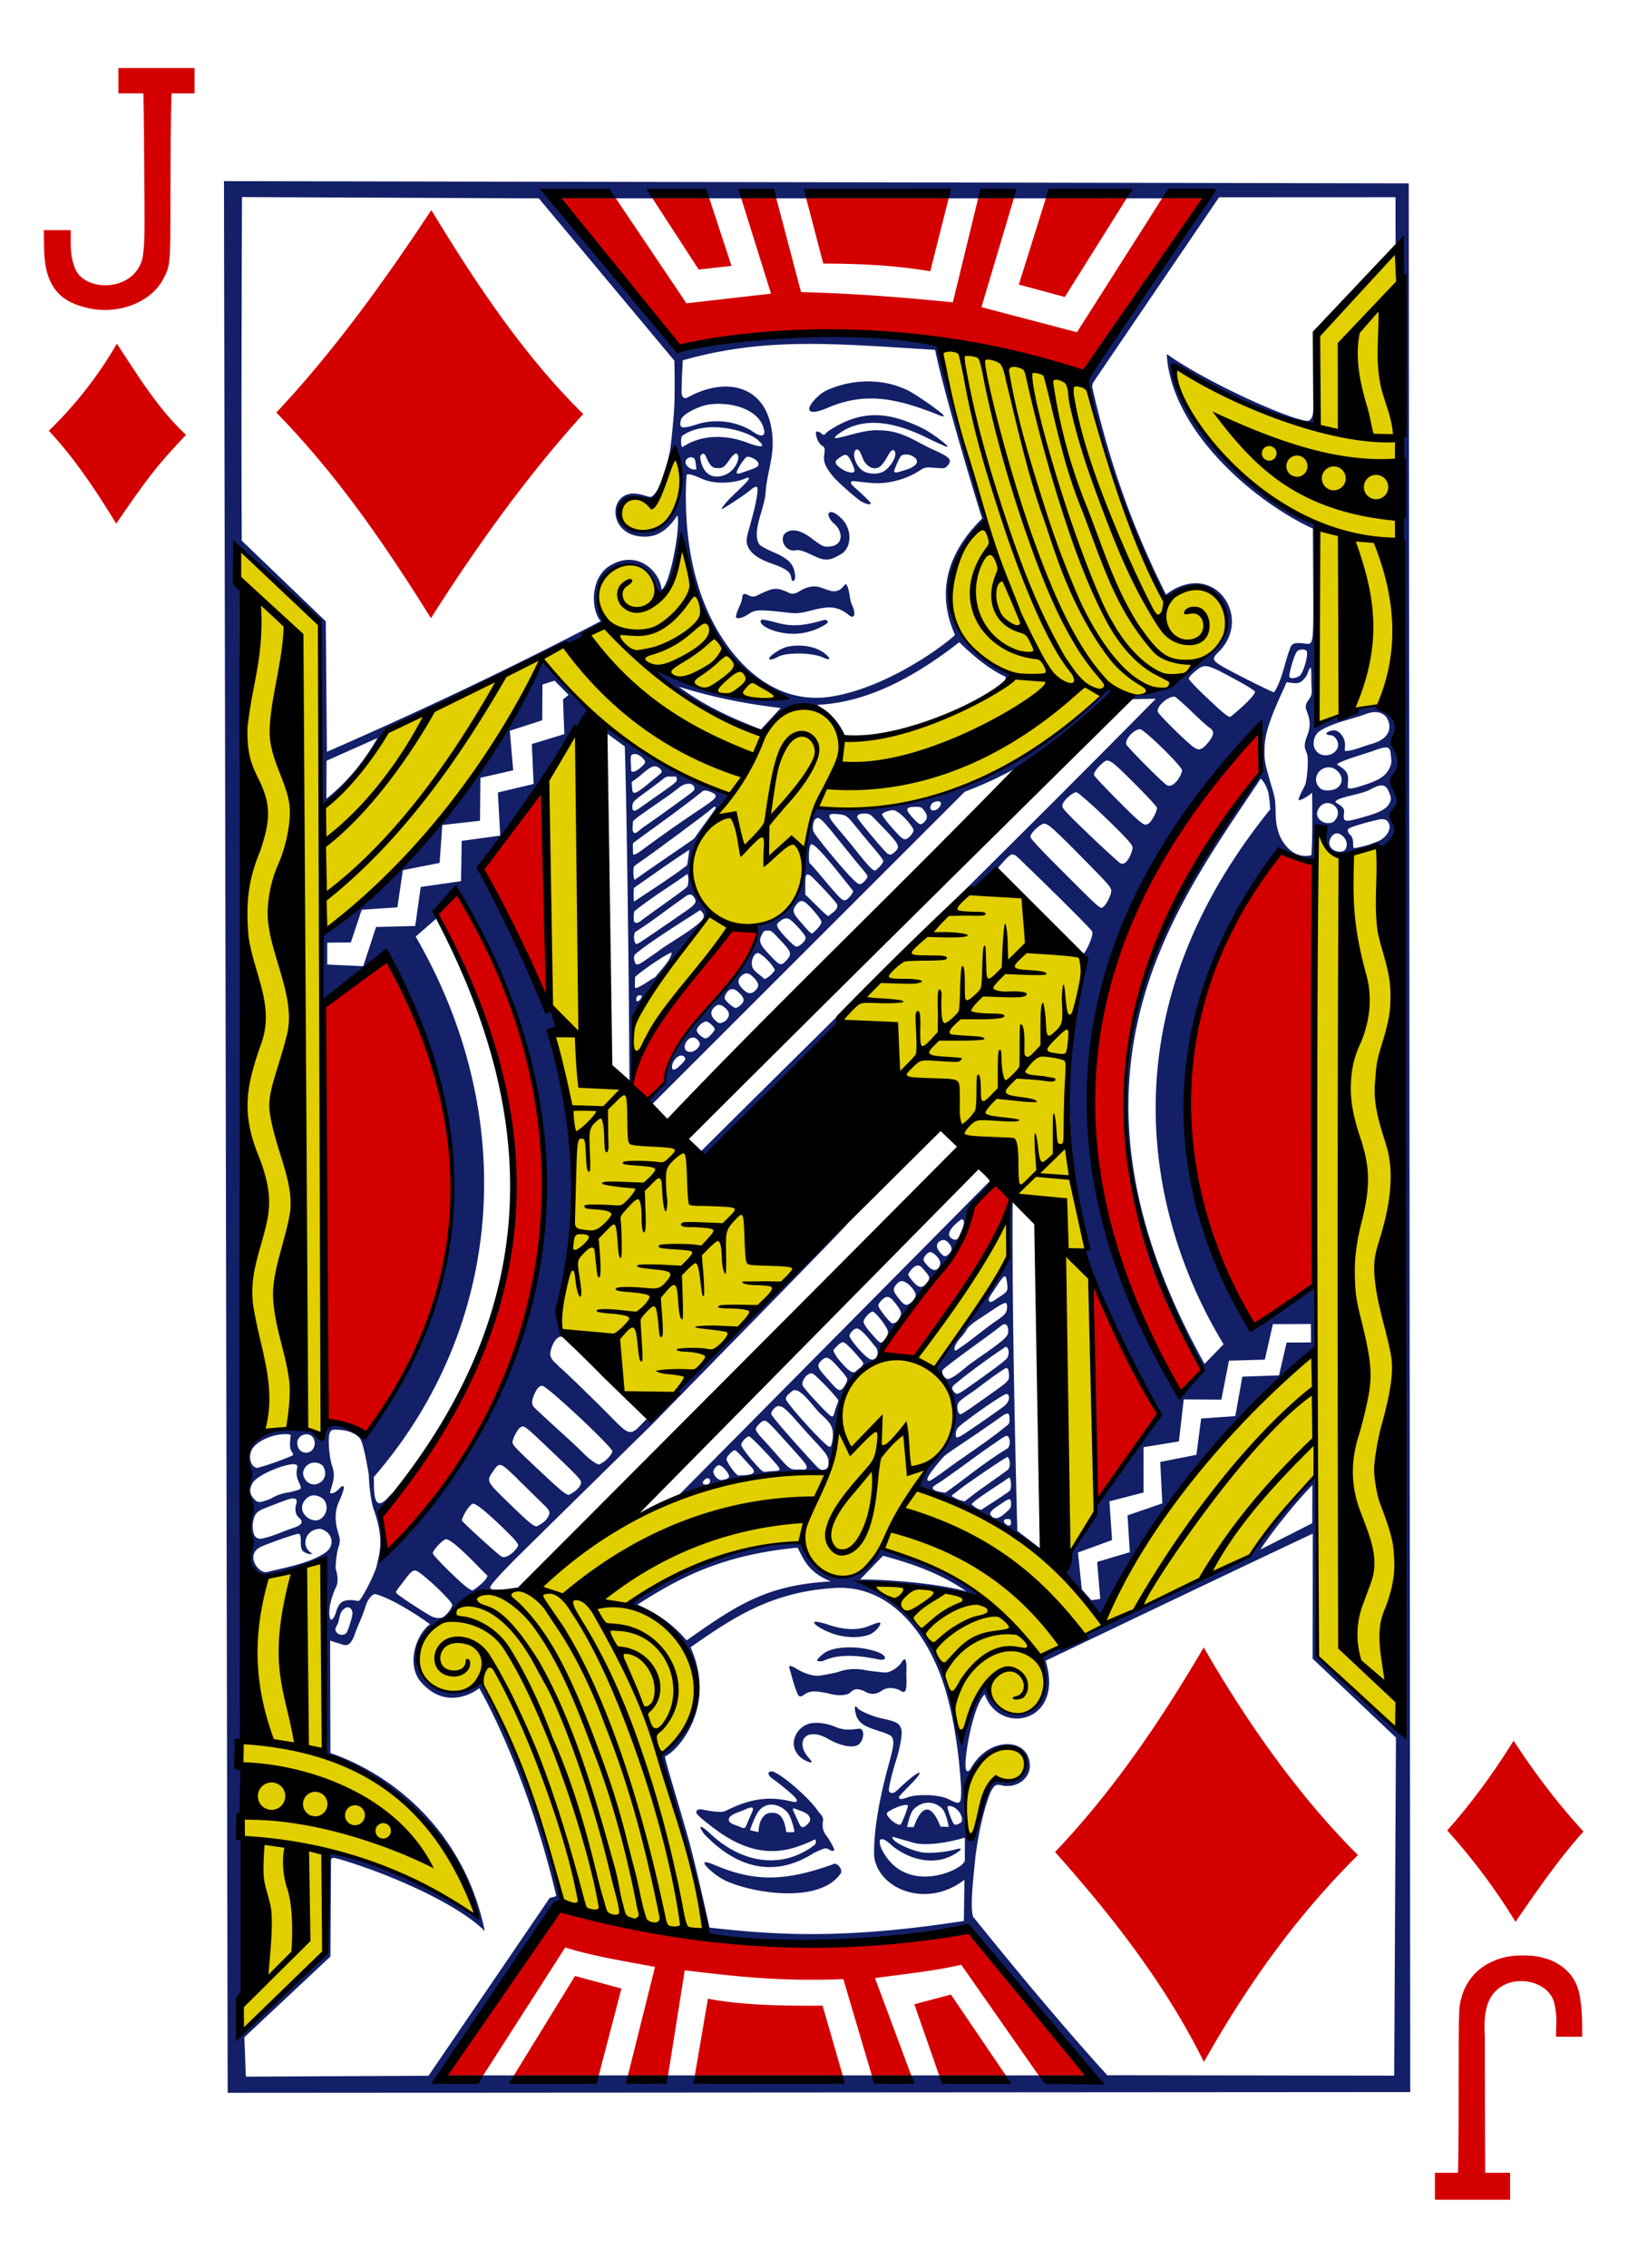 <svg clip-rule="evenodd" fill-rule="evenodd" stroke-linejoin="round" stroke-miterlimit="2" viewBox="0 0 934 1300" xmlns="http://www.w3.org/2000/svg"><g fill-rule="nonzero"><path d="M130.621 1199.7l-2.125-1095.857 679.721 1.279.85 1094.138zm243.671-913.14c-24.309-6.625-23.717 17.521-5.917 18.417 19.946 1.72 28.479-32.271 18.962-45.671 0 0-8.287 25.608-13.045 27.254zM216.558 423.068l-29.2 13.025-.116 21.792c12.183-9.683 21.695-21.492 29.316-34.817zm199.263 654.822c-5.742-2.9-12.671-9.13-11.604-10.22.525-.54 3.637.44 6.462 1.71 22.813 9.61 40.525 9 67.725-.88 2.063-.74 5.138 3.18 3.992 5.33-12.046 17.82-51.029 11.49-66.575 4.06zm-12.025-26.74c-5.238-7.86 1.708-1.9 4.041.33 16.88 15.69 39.75 21.02 59.38 6.23.916-1.02 1.037-1.96.766-2.66-.554-1.46-.566.09-8.962 3-18.846 7.06-34.725 1.26-50.213-10.59-6.371-4.92-9.337-7.33-9.337-8.62 0-1.18 1.191-1.92 3.337-1.55 1.329.22 5.034 1 7.75 1.22 4.717.38 4.354.19 9.184-2.05 10.329-4.76 19.841-6.5 30.629-4.56 2.496.44 5.637 1.26 6.066 1.12 2.417-.8-1.15-3.98-10.295-11.24-1.796-1.42-4.038-2.65-4.78-3.88-1.154-1.92.105-2.43 1.405-2.42 3.762.05 20.654 14.17 26.45 22.55 1.758 2.56 2.975 2.83 2.983 5.47-.342 2.76-.779 5.4 2.196 9.25 2.141 2.76 4.208 7.21 4.229 7.43.021.24-.425 1.63-2.383.34-.892-.16-1.33-1.12-2.959-.89-1.421.22-3.733 1.33-6.271 2.53-23.67 15.22-45.466 7.8-63.216-11.01zm51.854-1.06c.475.04-1.638-8.7-4.021-11.28-4.7-5.09-11.867-6.02-16.196-.81-2.437 2.93-5.116 11.1-5.116 11.1s3.795 1.11 4.858 1.11c.15-1.83.162-6.95 3.925-9.94 1.854-1.46 5.85-1.42 7.412-.21 3.088 1.52 4.388 7.65 4.434 10.04 1.687.52 5.575.06 4.704-.01zm-28.621-12.6c-3.337 1.48-7.675 2.48-8.667 4.72-1.316 2.94 3.317 3.83 5.73 4.83 3.337 1.61 3.408 1.01 4.491-1.55.675-1.61 1.559-3.7 2.409-5.63 2.495-4.82.008-4.15-3.963-2.37zm36.117 8.37c1.921-1.93 2.279-3.2.566-5.37-.775-.99-2.991-1.99-5.395-2.81-3.092-1.03-4.438-2.3-2.5 1.89l2.77 5.98c1.425 2.87 2.675 2.11 4.559.31zM147.325 841.472c1.175 0 12.821-3.82 16.971-5.662 4.108-1.571 4.6-1.529 2.962-3.804-.612-.85-1.108-3.254-.804-5.888l.308-3.671c-7.179-1.462-17.904 2.513-21.587 7.538-2.625 3.208-2.363 10.35 2.15 11.487zm-1.463 17.913c2.18 2.183 2.784 2.262 9.334-.171 2.291-1.533 7.087-3.45 10.45-3.671 7.883-2.096 7.891-1.266 5.654-6.316-1.025-2.325-1.367-4.25-1.046-6.396.388-2.546.692-2.896-.746-3.346-3.771-1.179-21.325 5.383-24.471 10.487-2.208 3.596-1.912 6.675.825 9.413zm412.155 155.045c-1.15 1.71-3.138 4.75-3.971 6.81-1.442 3.54-.567 4.22.008 11.17.333 4.04.417 10.3.429 13.66.021 6.45-.071 8.45 1.9 8.83 1.738.33 2.534-.97 3.367-4.33.417-1.68 1.412-3.43 1.712-4.5 1.238-7.25 3.534-19.35 8.759-24.44.725-.59 2.85-.97 6.704-1.02 4.725-.05 6.233-.19 7.696-1.29 8.262-7.22 1.75-16.57-5.621-17.22-8.538-.74-20.308 11.04-20.983 12.33zm32.795-3.03c.521 8.31-7.766 13.98-16.187 12.06-3.417-.87-4.442-.08-6.729 4.79-4.971 13.36-6.934 26.78-8.254 35.55-.571 7.89-3.463 28.43-1.367 34.98 24.012 29.67 49.292 60.31 76.975 90.85l164.625.23.992-193.817-47.813-45.221.092-71.687c-51.184 24.117-102.213 48.567-153.296 72.892 11.133 35.704-26.617 43.191-34.892 19.258-7.162 6.575-13.037 42.015-10.396 43.775 0 0 .946 1.27 2.534-1.54 2.616-4.65 6.025-8.06 9.679-10.33 10.646-6.584 23.308-3.338 24.037 8.21zm-131.033-3.62c-8.079-6.42-3.75-16.216 2.958-19.153 3.559-1.555 9.267-1.342 15.55.875 5.517 2.533 8.817 2.179 14.471 1.483 3.759-.417 3.063 7.437-.862 9.465-2.759 1.43-9.096.76-16.804-3.632-13.288-7.566-19.125 2.242-10.896 11.092 4.562 4.89-3.25.98-4.417-.13zm-273.65-117.387c7.1-4.571 4.15-12.637-2.467-13.987-8.916.187-11.183 10.421-4.804 13.958 0 1.242-3.171.229-4.883-1.054-2.654-1.992-.233-9.771-2.708-10.079-1.88.029-20.292 6.541-22.28 7.841-8.266 4.692-.508 15.288 4.292 14.075 9.971-2.516 23.525-4.754 32.85-10.754zm-41.142-15.137c.167 4.716 1.488 6.816 4.588 6.858 6.475-1.125 12.504-4.212 18.546-6.171 4.725-1.546 6.641-3.287 3.041-6.241-1.087-1.246-2.054-3.038-1.525-6.442 1.238-3.892.288-4.088-1.358-4.275-1.65-.192-5.408 1.383-15.05 5.087-5.079 1.95-6.05 2.792-7.367 5.584-.591 2.137-.958 3.45-.875 5.6zm53.671 60.896c1.113-1.309 3.588-9.534 3.588-11.567-.5-3.383-3.021-4.15-5.25-1.967-2.709 2.425-1.979 6.092-3.592 8.9-.558.979-1.154 2.329-.987 2.879.87 2.955 4.508 3.5 6.241 1.755zm21.113-44.771c82.504-87.863 133.608-209.45 44.204-377.142-10.029-4.267-13.121 12.033-14.083 12.7l-11.425 9.95c60.52 104.367 50.008 224.417-23.988 309.783l.075 5.413c.175 11.925 3.613 11.408 8.625 5.829 5.317-5.604 1.758-1.037-.412 1.267-1.871 1.983-4.846 5.929-5.638 6.958.971 7.15 5.475 20.483 2.642 25.242zm-5.479-26.4c-.846-2.371-1.746-7.796-2.209-11.967-.287-2.721-.4-5.283-.541-7.942-.88-5.279-3.03-17.4-4.784-20.07-1.883-2.88-6.496-4.984-11.637-5.313-4.404-.283-4.763-.204-5.704 1.229-1.613 2.459-.505 14.867 1.125 19.417 1.845 5.333.762 8.233-.734 13.521-.516 1.916-.708 2.05.238 2.183 4.121-.287 5.487-5.337 7.116-3.833.546.55-.883 4.691-2.804 8.879-2.029 4.417-2.629 10.504-.221 17.987 1.35 4.192.775 5.517-.037 8.046-.546 1.688-1.5 6.867-1.533 12.021 1.929 6.458.962 9.35-.175 11.483-2.455 5.484-4.35 12.909-3.03 17.08.584 1.833 2.096.266 3.205-2.871 1.733-6.188 3.758-7.567 8.837-7.567 3.704 0 4.05 1.296 5.275-.358 2.779-3.763 9.571-17.084 9.7-20.796 2.625-9.467 2.754-17.604-2.087-31.129zm39.462 62.196c2.233-.85 5.683-5.592 5.688-7.225.008-1.805-13.83-15.255-19.592-18.967-2.608-1.683-3.854-.488-8.463 5.721-4.104 5.516-4.637 5.566-3.879 6.625.917 1.279 15.017 10.446 19.696 13.046 1.617.9 4.363 1.633 6.55.8zm25.917-23.942c-2.063-1.583-18.617-19.942-23.529-20.85-1.867-.346-7.855 6.471-7.855 8.017 0 1.062 10.338 11.587 17.659 17.983 2.096 1.825 4.408 3.321 5.137 3.321 2.325-1.196 8.3-6.013 8.588-8.471zm17.596-17.317c0-1.087-1.83-3.325-6.284-7.704-11.354-11.15-17.679-16.254-19.671-16.237-2.175.72-6.108 7.337-6.341 9.641.741 1.379 19.733 18.604 22.191 20.275 3.034 2.929 9.68-3.9 10.105-5.975zm17.812-17.783c.483-1.638-.462-3.038-2.875-5.342-1.7-1.629-7.758-7.558-13.454-13.171-11.942-11.77-11.971-11.779-15.804-6.279-3.95 5.659-3.929 5.704 7.716 17.063 12.413 12.108 15.317 14.566 17.238 14.566 2.95-1.358 6.154-3.625 7.179-6.837zM181.958 857.51c-2.075-.621-3.987-.254-5.621 1.05-8.8 7.483 3.684 17.108 8.813 11.104 3.421-3.371 3.279-10.617-3.192-12.154zm151.396-7.829c0-1.254-2.562-4.063-11.437-12.538-21.963-20.962-20.971-20.166-23.409-18.862-1.521.812-4.462 6.45-4.462 8.541 0 1.571 2.104 3.742 18.379 18.942 9.542 8.913 12.367 11.163 14.017 11.163 2.595-1.288 6.8-4.075 6.912-7.246zm-150.833.787c4.308-1.875 5.116-6.541 2.675-10.229-4.692-4.133-11.217-.721-11.325 4.608.812 4.992 5.046 7.1 8.65 5.621zM351.4 832.077c0-2.505-37.604-37.663-40.279-37.663-1.817 0-3.117 1.471-4.825 5.454-1.484 3.45-1.329 5.496.533 7.288 2.721 2.616 9.963 9.296 16.858 15.533 4.075 3.692 8.759 8.1 10.409 9.792 3.866 3.971 8.129 7.046 9.758 7.046 2.325-1.363 5.567-3.2 7.546-7.45zm-170.854-4.534c.041-1.412-.321-2.854-1.334-3.925-2.575-2.75-7.379-1.304-8.583 2.338-1.096 8.562 9.571 8.937 9.917 1.587zm27.85-273.671l7.358-22.483 22.467-.579 3.15-22.35 23.125-3.329.375-23.092 22.116-3.021-1.366-24.729 20.512-4.858-1.016-22.896 18.641-5.717-.746-19.929 3.205-2.512-8.063-8.196-6.942 2.254-.129 20.483-18.616 5.992 1.962 22.662-18.817 4.292-.237 24.642-21.621 2.425-1.542 21.741-21.087 4.155-3.15 21.295-20.463 1.392-6.245 18.721-13.521.154v12.529zm244.471 402.28c-.705-1.688 1.137-1.438 4.35.591 3.362 2.121 8.254 3.896 11.733 3.9 1.45 0 6.637-.921 11.525-2.054 5.837-2.142 11.012-2.271 17.079-.958 4.504.608 9.046 1.1 10.083 1.087 3.009.425 8.121-3.296 9.488-5.633 3.704-6.342 2.821 5.175 2.842 6.492.062 5.9.804 12.687-3.421 9.529-2.5-1.288-6.871-2.442-10.359-.117-3.504 2.346-6.412 2.85-10.525.375-3.375-1.333-5.154-1.612-7.679.733-2.816 2.613-9.641 1.684-13.296.484-6.283-1.05-9.804-1.959-14.016 1.375-2.246 1.287-2.825.329-4.517-4.654-1.692-4.984-3.025-10.53-3.287-11.15zm16-4.163c-.4-.646 2.97-3.95 5.245-5.125 6.692-3.458 19.971-3.304 29.471.204 4.95 1.829 5.717 4.959.896 4.296-10.021-2.1-22.592-3.829-32.279.783-.763.405-3.146.146-3.333-.158zm8.475-15.658c-6.85-2.542-10.213-5.25-10.213-6.113 0-.929 1.467-.758 6.854.713 7.342 2.725 16.021 4.158 23.267 1.621 5.208-1.925 7.804-3.142 7.804-1.984 0 1.225-2.146 4.417-5.729 6.25-7.121 2.904-16.525 1.525-21.983-.487zm148.787-19.038l5.083-.7-1.762-21.225 18.733-5.562-1.316-21.113 19.975-6.871-1.196-23.762 20.754-4.088 2.704-20.795 19.592-1.392 4.062-22.625 21.042-.725 4.337-18.804 14.005-.088-.067-10.562-21.808.071-4.621 20.35-20.584.595-4.37 22.359-21.584-.163-2.762 24.1-20.3 3.325.016 25.95-19.575 5.079L638 882.835l-19.558 7.137 2.208 21.171zM756.942 419.21c-2.796 1.992-3.855 5.942-2.992 9.158 2.758 7.279 12.458 5.013 13.608-.287.579-2.296-.95-5.763-3.6-6.517-.462-.129-2.104.025-2.962-.858-.625-.642 3.233-2.621 5.508-1.867 2.846.938 5.163 4.692 5.171 7.942 0 1.262-.354 3.133.104 3.758 4.692-.117 10.067-2.696 15.1-4.092 8.5-2.354 11.579-7.233 9.692-12.945-1.575-4.759-6.446-6.646-12.846-4.238-8.783 3.304-19.1 4.888-26.783 9.946zM393.908 940.347c28.796-20.229 45.75-31.791 82.704-33.787-13.183-5.421-15.337-12.546-19.041-19.367-45.784 4.329-70.092 18.95-91.842 32.6 8.983 4.229 18.371 9.15 28.179 20.554zm160.504-28.058c-13.966-9.867-30.579-15.833-47.816-20.442l-13.213 13.688c-.766-.488 38.254.396 61.029 6.754zm134.067-129.85c-90.054-138.387-29.558-260.158 33.063-337.75 2.012-2.546 2.5-2.675 2.041-4.7-.591-2.671-1.333-16.121-.875-23.892-115.75 114.721-118.716 264.171-46.112 382.78 5.187-4.638 15.654-10.817 11.883-16.438zm13.508-11.842c-14.783-24.616-93.525-157.92 26.742-306.629 0 0-.412-7.583-1.308-10.433-1.621-5.104-4.125-7.163-4.125-7.163-50.513 75.821-123.925 170.7-32.238 335.475zM633.129 519.71c1.796-1.467 4.413-6.8 4.413-9.004 0-1.963-1.417-3.604-14.984-17.367-18.091-18.35-21.208-21.158-23.521-21.158-2.191 0-7.895 5.416-7.895 7.491 0 .992 5.316 6.725 17.883 19.263 23.308 23.271 22.208 22.321 24.104 20.775zm16.658-33.796c0-1.104-1.675-3.296-5.637-7.375-10.463-10.762-25.367-24.404-26.675-24.404-1.671 0-6.233 3.696-7.433 6.012-.842 1.63-.825 2.005.162 3.546 1.842 2.879 25.175 25.021 31.804 30.592 3.984 3.654 7.588-5.588 7.779-8.371zm9.009-13.729c1.85-.988 5.358-7.542 4.929-9.213-.192-.783-6.113-7.154-13.146-14.154-13.921-13.846-14.725-14.346-18.192-11.246-3.145 2.809-5.112 5.625-4.725 6.755.471 1.379 21.309 22.558 25.567 25.987 3.363 2.713 3.758 2.842 5.567 1.871zm106.2-1.025c6.541-6.279-.867-13.167-6.254-9.988-2.296 1.417-3.655 4.505-2.955 6.559 1.163 3.404 5.784 5.262 9.209 3.429zm12.954-1.6c11.067-2.908 16.371-4.85 18.692-8.3 1.604-2.392 1.783-3.858-.021-7.754-1.667-3.596-3.609-4.692-10.55-.892-4.763 2.608-15.363 3.858-19.075 6.05-1.484 1.279-.763 1.263.437 2.021 2.667 1.696 3.971 2.85 3.679 5.092-.629 4.879-.129 5.629 6.838 3.783zm-11.721-17.358c5.375-2.75 4.292-9.384-1.717-12.021-7.916-2.088-13.02 7.45-6.537 12.1 1.737 1.216 6.146 1 8.254-.079zm17.863-2.688c7.775-2.662 10.762-4.75 13.008-9.046 1.771-3.4 1.017-4.921.779-8.216-.354-4.988-2.862-4.417-10.104-1.809-3.542 1.367-20.463 6.129-20.696 7.863 8.167 4.671 6.079 7.133 6.15 13.091.425 1.355 4.258.384 10.863-1.883zm-105.95-7.946c0-2.25-21.717-23.521-24.017-23.521-3.592 0-8.725 5.575-7.958 8.634.345 1.387 20.712 21.887 23.258 23.404 3.558 2.083 8.487-5.121 8.717-8.517zm12.483-13.258c.937-.738 2.592-2.638 3.687-4.229 2.342-3.404 2.171-5.3-.625-7.096-1.025-.654-5.575-4.775-10.116-9.154-4.546-4.379-8.842-8.179-9.559-8.446-3.745-.496-10.512 5.5-9.808 8.571.4 1.604 17.046 17.996 20.758 20.446 2.405 1.583 3.559 1.562 5.663-.092zm29.408-31.683c0-.605-3.783-3.038-9.829-6.325-18.496-10.046-18.808-10.117-24.592-5.409-1.983 1.613-3.6 3.454-3.6 4.088 0 .646 4.009 4.941 9.113 9.779 10.604 10.033 13.217 12.2 14.692 12.2 3.062-2.246 13.741-11.55 14.216-14.333zm25.888-9.446c2.283-2.734 4.846-12.209 3.629-14.117-1.121-1.121-4-.95-5.388.304-1.425 1.292-4.941 13.196-4.4 14.604.546 1.438 4.175.767 6.159-.791zM543.883 790.522c1.746-.237 5.175-2.375 10.163-6.654 5.325-4.575 22.2-14.758 24.033-18.854.817-2.325.225-5.667-1.533-5.921-1.342-.191-1.625.829-12.846 8.921-7.571 5.454-20.867 15.204-22.867 17.275-.871 2.213 1.092 5 3.05 5.233zm-1.575 65.184c11.55-8.017 20.909-16.321 35.971-25.6 1.167-1.534 1.338-3.817.629-5.684-.875-2.308-2.087-1.395-6.65 1.771-11.096 7.479-22.512 16.284-32.075 22.817-3.066 2.075-5.65 3.225-5.008 4.396.867 1.55 5.6 2.016 7.133 2.3zm11.234 4.916c7.591-6.212 16.687-12.15 24.8-18.158 1.133-1.133 1.433-4.954.266-6.521-.925-1.237-.158-1.008-2.404.267-3.283 1.862-22.933 15.258-26.592 18.287-2.133 1.767-3.912 2.646-3.383 3.263 2.454 1.579 5.058 2.554 7.313 2.862zm9.545 4.813c1.571-1.05 15.08-9.683 16.163-10.833 1.246-1.313.883-7.188-.321-7.65-3.417 2.712-21.421 13.683-21.462 15.45 1.837 1.65 4.262 3.166 5.62 3.033zm14.442 1.204c2.075-1.9 2.488-2.225 2.533-4.354.08-3.858-.875-3.696-6.375.237-3.837 2.484-6.179 4.23-5.487 5.721 2.725 4.271 6.596.9 9.329-1.604zm1.492 7.879c1.075-.396 1.087-.954.933-2.3-.175-1.5-.396-1.437-2.025-1.437-4.375.162-.429 4.125 1.092 3.737zm-52.584-21.591c1.984-6.555 4.767-11.738 9.313-16.65 18.167-16.096 12.612-35.913 1.142-52.046 14.841-20.779 29.662-42.792 42.416-62.963l-.046-32.796 1.717.18c-.596 71.566 2.675 188.908 2.675 188.908l14.758 11.258-1.991.984c2.429-.38-42.963-28.8-69.984-36.875zm13.342-8.171c12.558-9.484 24.783-16.938 37.25-27.038 1.321-1.091 2.104-1.154 2.138-3.633.079-4.721-.871-4.771-5.521-1.438-2.063 1.475-9.625 6.759-16.796 11.6-7.483 5.05-14.417 9.546-15.808 11.159-7.013 8.129-9.605 11.958-8.884 13.121.75 1.216 2.175-.1 7.621-3.771zm13.7-22.984c6.458-4.25 21.904-14.975 23.308-16.295 2.45-2.3 2.884-5.971.671-6.392-1.083-.204-13.037 7.767-23.141 15.429-4.917 3.729-6.013 4.592-6.013 8.104 0 2.129 1.283 1.721 5.175-.846zm6.438-16.7c19.8-14.075 19.287-12.883 18.862-18.125-.146-1.77-.542-2.575-1.325-2.725-.612-.116-4.121 2.396-8.058 5.171-3.938 2.771-8.634 6.492-10.988 8.129-6.883 4.771-9.158 6.059-9.158 8.792 0 2.7.725 4.4 1.921 4.4.446 0 4.383-2.537 8.746-5.642zm-2.842-10.9c9.121-6.437 19.171-13.704 20.537-15.433 1.663-2.096 1.363-6.654-.758-6.654-9.15 6.117-20.167 14.15-27.904 20.5-1 .883-2.275 1.725-2.671 2.879-.075 1.492 1.792 3.458 2.542 3.517 1.508.008 3.825-1.679 8.254-4.809zm-5.938-21.795c6.963-4.717 13.296-10.321 20.213-15.08 5.196-3.554 6.662-4.654 6.354-9.125-.179-2.579-2.442-1.095-11.237 4.767-6.455 4.296-9.417 5.996-11.705 8.933-1.604 3.713-6.895 7.192-7.175 11.434-.012 1.575 1.038.829 3.55-.929zm21.38-28.35c5.35-3.542 5.85-3.621 5.27-8.33-.729-5.887-1.329-5.537-6.437 2.267-3.358 5.133-4.513 6.617-4.004 7.571.871 1.629 1.837.7 5.171-1.508zm-19.475-43.33c-.567-2.62-1.375-2.054-4.063.313-4.954 4.346-5.733 7.496-2.646 9.146 1.634.875 2.904.775 3.879-1.371 2.092-4.629 2.688-6.263 2.83-8.088zm-27.746 41.171c-.638-2.391-3.563-5.65-5.788-6.804-2.208-1.142-3.541-.925-5.658 1.754-1.938 2.467-1.038 3.938 1.883 7.629 2.138 2.705 3.009 3.563 4.692 3.563 2.042-.796 5.296-3.546 4.871-6.142zM417.917 845.102c-1.417-2.734-4.421-5.617-5.796-5.134-1.454.509-2.879 2.6-2.9 3.917.608 2.683 2.871 4.496 4.608 4.55 3.288-.467 5.279-1.038 4.088-3.333zm13.087-4.163c-2.829-2.983-8.417-9.562-9.329-9.562-1.433 0-4.85 3.583-4.85 5.054 0 1.741 5.092 8.866 6.787 9.437 4.28-.4 12.142.084 7.392-4.929zm16.163.838c-.296-1.442-16.213-18.363-17.388-18.363-1.521 0-4.517 3.329-4.517 4.867 0 1.233 5.142 7.941 9.892 12.904 2.367 2.471 2.579 2.825 5.471 2.371 3.158-.492 7.279.191 6.542-1.779zm28.133-3.78c0-3.416-1.792-5.287-8.979-13.066a647.49 647.49 0 0 1-9.788-10.896c-5.375-6.133-7.675-8.013-9.816-8.017-1.688-.008-4.28 2.738-4.28 4.484 0 1.12 13.225 16.291 25.213 29.166 2.654 2.854 3.846 3.688 6.4 2.329 1.462-1 1.25-2.691 1.25-4zm-20.713-40.633c-2.695 2.208-3.695 3.113-3.708 4.588-.017 2.25 22.817 27.337 24.85 27.337 1.2 0 1.013-.162 1.721-2.862 1.412-8.188-.808-10.592-6.725-15.992-3.971-3.621-11.971-16.088-16.138-13.071zm40.267-16.787c-6.371-7.621-9.9-11.125-11.196-11.125-.883 0-2.212.85-3.641 2.433-2.38 2.254-2.155 2.175-.646 4.858.787 1.392 2.979 4.134 4.875 6.092 3.512 3.625 5.308 4.779 7.004 3.037 1.496-1.537 5.196-3.354 3.604-5.295zm-3.329-19.017c-1.55-.017-4.163 2.783-4.163 4.308 0 1.288 5.171 7.771 8.78 11 2.92 2.617 4.291 3.317 6.32 1.596 1.517-2.204 1.175-4.221.225-5.9-2.575-2.942-8.22-10.875-11.162-11.004zm17.917 1.867c-.038-2.221-6.559-10.705-8.63-11.55-1.712 0-5.362 4-5.362 5.845 0 .988 1.4 3.192 3.767 5.938 4.658 5.404 5.85 6.592 6.862 5.75 1.654-1.383 3.404-3.804 3.363-5.983zm7.362-9.55c.429-1.863-.725-3.78-3.329-7.055-3.258-4.087-4.858-4.362-7.925-1.195-1.133 1.166-1.663 2.191-1.663 2.758 0 1.558 6.834 10.242 8.1 10.242 2.934-.363 3.83-2.496 4.817-4.75zm-12.021 21.504c-.612 2.804-1.791 4.633-4.491 5.933-20.863 15.033-20.192 39.525-24.646 62.138-33.775-.338-87.175 13.52-86.846 14.245l179.512-181.095s2.225.554.867 2.141c-14.533 10.442-13.625 30.75-23.183 40.921-15.963 19.292-30.8 36.029-41.213 55.717zm-97.437 73.971c.296-2.05-1.584-2.605-3.234-.959-1.612 1.613-.975 2.875 1.321 2.609 1.204-.142 1.771-.625 1.913-1.65zm55.329-7.613c.658-1.721-.917-3.333-10.538-14.008-9.737-10.809-11.95-13.338-13.629-13.338-1.433 0-4.925 3.538-4.925 4.988 0 .662 1.534 2.854 3.409 4.866 1.87 2.013 5.42 5.963 7.895 8.78 4.255 4.854 6.271 7.195 7.896 8.329 1.584 1.108 2.788 1.05 5.334 1.05 3.495 0 4.254.116 4.558-.667zm16.637-33.983c.667-2.125 1.609-4.004 1.613-4.8.012-1.488-12.283-14.021-14.367-15.367-2.487-1.608-7.171 3.646-6.004 6.717.321.846 3.983 5.146 8.133 9.558 5.271 5.608 7.913 8.25 8.771 8.117.875-.134.992-1.454 1.854-4.225zm5.146-13.171c.896-1.321 1.629-3.067 1.629-3.879 0-.921-2.054-3.417-5-6.721-5.479-6.167-6.891-6.879-9.891-4-2.992 2.862-1.979 4.187 3.279 10.142 6.579 7.458 7.325 8.362 9.983 4.458zm47.004-58.867c2.05-2.433 2.096-3.637.221-5.858-.791-.946-1.954-2.321-2.571-3.063-1.687-2.02-3.92-1.687-6.22.938-1.1 1.25-1.83 2.517-1.821 2.946 0 .429 1.179 2.162 2.621 3.846 3.25 3.783 5.254 4.191 7.77 1.191zm7.209-9.291c1.391-2.125.766-4.455-1.838-6.834-2.462-2.25-3.691-2.346-5.421-.421-2.312 2.571-1.941 3.434.542 6.184 2.817 3.112 5.071 3.579 6.717 1.071zm5.771-7.709c1.92-1.925 1.891-3.571.162-5.762-1.612-2.054-3.287-2.609-4.983-1.7-2.954 1.583-2.646 4.3.266 7.366 1.767 1.863 2.596 2.059 4.555.096zM407.087 1105.01c36.767 4.11 76.263 6.99 145.888-3.83l.35-23.63c-21.713 16.94-50.225 5.33-51.867-14.17-.196-17.37 4.446-37.41 8.359-51.7 2.908-10.62 3.745-14.72 1.016-16.787-6.004-3.387-16.662-3.812-19.391-10.875-1.309-3.725-1.43-7.708.479-4.866.875 1.304 7.808 4.525 13.225 5.737 9.425 2.108 10.946 2.808 12.016 6.683.671 2.442-.883 10.878-3.362 18.498-1.779 5.45-3.854 14.2-3.854 15.9 0 1.84 1.441 2.14 3.062 1.63.7-.23 4.013-3.54 6.1-5.4 9.054-8.09 11.688-7.84 3.95.06-3.079 3.15-7.321 7.48-7.321 7.81 0 1.68 1.575 1.49 5.046.23 5.359-1.94 17.917-1.7 23.504 1.11 6.95 3.49 7.238 3.33 7.084-7.25-1.25-19.76-4.471-43.158-10.909-61.408-9.829-27.838-30.229-53.671-60.366-52.505-36.742 1.913-58.917 16.542-83.913 34.071 15.096 33.488-6.721 59.142-14.621 62.532-.766.33 9.892 34.04 14.442 51.17 4.133 15.56 11.083 46.99 11.083 46.99zm156.409-807.808c-.859-2.205-21.296-68.805-27.013-96.663-55.254-3.212-96.112-7.8-144.762 6.013 0 0-1.059 18.762-.55 19.675.496 2.316 2.171 2.262 3.537 1.504 22.475-12.346 46.829-6.788 48.517 23.666.642 11.625-3.263 19.821-3.971 30.855-.625 9.629-8.204 22.47-3.608 29.787.587.9 3.829 2.671 8.25 4.567 8.246 3.533 11.483 6.775 12.087 12.171.896 3.72-1.379 6.22-2.066 2.4-.434-2.43-.863-4.567-11.046-8.05-9.925-3.4-12.609-7.342-13.592-9.417-1.367-2.863-1.108-4.892.167-9.454 2.721-9.709 5.4-19.609 5.15-24.284-.092-1.683-1.954-.866-4.338 1.163-3.025 2.571-15.971 11.096-16.333 10.733-.171-.171 2.133-3.604 5.762-7.071 4.396-4.204 9.867-9.295 9.867-10.229 0-1.654-.642-.504-4.908.763-7.434 2.046-15.992 1.754-21.746-.792-4.883-2.146-8.308-3.392-9.033-2.217-1.809 29.659 2.6 60.234 15.045 84.088 11.142 21.671 34.317 48.808 69.159 42.721 36-6.292 71.025-35.25 69.771-35.284-13.438-30.42 1.875-53.075 15.654-66.645zM278.108 1106.98c-15.954-15.98-56.166-33.35-83.8-41.33-2.212-.48-4.391-1.53-4.408 1.09l-.325 54.83-49.392 46.28.871 22.59 104.792-.51 69.554-101.99s3.358-.59 3.725-1.22c-12.767-54.15-31.996-97.402-44.208-119.085.204.267-17.563 14.354-33.192-3.154-8.763-9.834-3.383-27.092 4.937-33.417-7.025-5.162-21.562-14.521-31.095-17.221-1.984-.487-4.938 3.525-5.909 7.154-1.741 5.9-4.633 11.175-6.579 17.121-2.142 4.971-4.196 5.721-7.387 4.325-4.967-1.475-6.284-1.987-6.284-1.987l.163 64.454c38.121 13.22 77.362 47.12 88.537 102.07zm158.459-688.828l11.295-12.267c-17.87-2.196-36.604-5.388-58.52-12.271 15.216 11.317 31.158 18.321 47.225 24.538zm-62.075-34.509c19.92 6.642 45.125 22.125 76.595 16.296-28.687-11.379-50.466-37.971-59.754-92.104-2.033 10.508-6.225 32.358-12.833 34.721-9.279-35.925-46.608-15.029-31.642 14.271-37.825 25.987-83.308 40.654-124.562 60.7 0 0-6.204 19.058-37.109 45.162-5.833-30.608 1.121-76.017-2.5-106.771l-48.445-45.75c.75 8.713.408 14.117.02 24.321 1.33 1.779 3.163 2.708 5.034 3.821 3.125 176.317-1.084 350.608-1.046 510.754-.475 98.142 2.121 200.396.679 293.066l-1.804 3.35.071 22.15 49.466-47.1s-2.3-33.42.292-58.96c31.217 6.28 60.333 20.95 86.433 37.04 3.288.92-16.012-64.16-86.216-93.07 0 0-.096-20.33-.096-64.513 0-42.625-.663-47.138-1.608-47.83-2.846 3.088-38.767 15.192-40.592 13.146.967.321-10.129-75.454-.542-86.962l34.371.725c9.829 7.933 5.879-1.729 11.588-3.321 3.42-.921 19.316 5.271 19.316 5.271 65.5-77.317 58.954-204.471 11.946-276.017-12.037 9.779-24.842 23.033-36.912 28.725-.15-.417-.221-39.45-.221-39.45 62.583-40.171 130.658-156.533 126.321-156.929 0 0 19.379 18.875 26.9 29.546l-61.784 89.479c14.15 28.496 28.471 54.337 37.759 79.392 1.258 3.391 5.125 3.295 6.095 6.862.838 3.046-2.887 7.279-2.37 10.642 13.037 49.866 15.995 102.775 3.133 150.708-2.717 10.792 2.254 19.538 8.9 27.654.546.704-6.196-5.833-6.796-6.196-2.312-1.387-6.158 3.48-6.971 9.621.529 3.763 2.571 4.425 5.279 7.475 4.767 3.963 23.709 22.617 32.055 31.134 7.412 7.566 9.325 7.908 14.32 2.541 1.405-1.312 2.867-3.104 4.234-4.216.258.412 2.1-1.509 2.733-2.125l111.567-108.9c12.962-12.65-111.409 114.266-111.409 114.266s-60.308 59.204-75.095 73.8c-15.284 15.075-17.35 18.375-17.959 19.496-1.091 2 4.925 1.946 7.663 1.538.221-.034-2.3.579-4.846.562-15.704-3.512-21.054 13.85-30.95 17.346-26.2 18.604-8.588 48.475 16.437 38.612l6.096-2.929c15.171 28.167 37.05 79.487 47.325 124.107l-4.137 1.91-66 99h374.266c-26.887-26.76-49.754-59.62-73.045-84.22-37.321 11.17-150.18 8.89-148.4 4.04 0 0-17.092-69.19-26.75-103.17 30.683-26.279 27.537-67.729-17-86.342 32.42-25.6 65.062-34.275 96.887-36.354 10.338 26.254 34.6 27.904 46.058 3.867.08-.267 43.03 13.204 58.871 27.787-23.483-2.429-46.679-7.104-70.179-8.225 20.688 8.167 41.746 29.496 48.496 53.892 3.304 8.712 8.35 37.475 9.692 37.579 0 0 7.837-33.221 13.912-31.392 15.5 32.346 42.225 8.017 30.967-17.754 39.479-18.841 83.896-39.887 120.216-57.354 10.596-15.979 36.659-46.333 38.367-46.467 0 0 47.942-274.616 47.929-366.416-1.591-110.367 2.209-233.221-2.546-336.45l-.045-29.671-101.246.042-72.275 106.283s-.542 1.687-.529 2.417c9.862 42.883 22.516 79.379 42.379 119 27.404-20.7 50.496 13.383 29.941 33.175-3.854 3.716-2.82 4.654 1.038 7.237 3.804 2.55 29.812 15.633 31.025 15.633 4.704-6.983 6.067-17.304 9.237-25.187.796-3.004 3.067-3.375 7.605-2.842 5.825.684 5.791 3.109 5.6-33.958l-.167-31.833c-35.138-16.184-81.663-57.33-83.833-100.121 20.32 14.783 67 36.275 79.462 38.196 5.479 1.529 4.633-8.013 4.808-11.842 1.484.992 2.017 15.733 2.017 15.733-20.625-6.233-31.429-4.958-82.896-34.783 8.829 42.083 50.975 75.279 81.538 90.417 0 0 1.275 19.991 1.208 42.383-.192 68.287.492 71.296.492 71.296 0-.034 16.812-4.288 21.487-6.604 8.338-6.675 21.696-1.555 23.546 3.362 2.713 25.771.104 49.667-.471 74.279-14.241 1.017-22.046 4.013-29.071 4.3-4.566-.608-7.337-.637-9.679-3.237-6.8-14.692-6.362-5.375-7.187 5.658-.625 3.267-17.659-2.417-19.35-3.4-73.546 84.658-67.275 182.121-17.329 272.383 8.245-5.566 22.458-16.191 36.662-23.17.342 11.483.533 35.12.533 35.12-57.57 42.242-126.52 154.15-124.187 154.459l-23.392-27.925s14.725-23.409 19.913-29.596c.604-.708.991-7.971.991-7.971l35.75-51.683c-16.162-28.629-27.204-53.109-38.7-81.263-.654-2.354-3.462-12.475-2.841-13.433-23.846-107.738 1.991-161.329.087-165.408 0 0-.316-2.159-.825-2.575-.779-.65.2-1.275 1.084-2.813 1.695-2.983 4.408-9.104 3.479-10.917-.684-1.341-20.017-20.679-36.596-36.6-8.721-8.375-8.375-9.333-12.883-4.758-1.671 1.696-5.784 6.521-5.784 6.521-59.896 55.421-107.437 105.887-167.554 164.887l-2.887-2.625c87.454-86.916 175.708-172.97 262.312-260.733l-15.237.258c.433-1.1 1.062-2.129 1.954-2.429 8.166.004 16.562-2.471 22.633-5.916 12.354-9.175 30.083-21.463 31.471-33.563-.883-23.296-20.533-26.671-34.721-15.279-19.721-35.421-35.333-78.038-43.692-117.817-.4-1.975-3.179-5.383-3.595-7.637 4.225-13.213 71.2-104.471 71.2-104.471H317.037l71.584 85.233c0-3.404 102.004-15.446 148.729-1.221l28.45 101.067c-25.85 24.992-33.483 66.083 14.05 87.475.921 2.004-4.504 5.3-4.504 5.3.754-1.229 2.066-2.504 1.533-3.637-12.812-5.6-26.533-19.784-26.533-19.784-28.596 22.342-55.325 34.779-81.513 35.884 0 0 13.825 9.375 16.5 19.67 0 0-1.283-.158-1.625-.57-2.833-3.467-9.358-14.688-14.854-17.992-9.325-2.238-14.833-.608-22.196 4.462l-9.954 9.617c-22.854-6.95-48.225-18.317-62.212-35.571zm-3.821 247.363l10.429-10.288c1.192-7.637 3.258-17.346 12.075-27.921 9.771-11.733 20.579-22.762 28.537-33.204 9.55-12.55 14.738-23.904 12.225-29.166 14.242-2.563 27.321-15.134 27.738-37.946.167-11.984 5.95-29.467 6.387-29.221 0 0 99.409-3.383 167.792-68.575 0 0 4.796 1.042 3.667 1.908-25.909 25.95-53.463 45.084-86.038 57.267L373.846 633.297zm19.887-20.588c2.684-2.683 3.288-3.566 1.771-4.825-2.317-1.925-6.779 2.046-6.779 6.029 0 2.538 2.012 1.792 5.008-1.204zm9.3-9.141c2.134-2.046 2.054-3.534.292-5.3-2.433-2.43-5.963-.938-7.15 2.979-1.192 3.946 3.5 5.533 6.858 2.321zm8.184-8.28c1.104-1.254 2-2.537 2-2.85 0-1.391-3.43-4.541-4.938-4.541-1.925 0-5.375 3.237-5.375 5.05 0 1.512 3.463 4.616 5.142 4.616.646 0 2.071-1.025 3.171-2.275zm7.716-15.416c-2.441-2.059-4.05-2.075-6.066-.059-2.346 2.342-2.1 4.917.695 7.375 2.121 2.217 3.038 2 5.913.23 2.408-2.467 2.842-4.767-.542-7.546zm9.059-1.375c2.645-2.225 2.262-4.05-.617-6.934-3.029-3.033-5.375-3.054-7.529.159-.813 1.204-.959 2.412-.959 2.758 0 1.171 5 5.629 6.321 5.629.721 0 1.696-.696 2.784-1.612zm8.708-8.6c2.25-2.346 1.958-4.021-1.263-7.338-2.708-2.791-4.595-3.004-6.979-.791-2.471 2.287-1.958 4.704.825 7.487 2.821 2.817 4.917 3.254 7.417.642zm9.867-9.988c1.65-1.746 1.204-1.604.037-3.496-1.808-2.925-7.083-7.77-8.583-7.77-1.884 0-3.538 3.02-3.517 5.991.013 2.954 1.454 4.159 5.204 7.113 2.488 1.958 1.729 2.137 3.642 1.012 1.062-.625 2.512-1.904 3.217-2.85zm7.829-7.158c3.533-4.021 2.862-4.796-5.663-13.783-2.896-3.046-3.5-3.396-5.562-3.225-1.967.166-2.1.65-3.113 2.72-1.862 3.817-.483 5.755 4.884 11.463 5.525 5.875 6.337 6.375 9.454 2.825zm8.746-9.388c1.366-1.195 2.275-2.591 2.275-3.479 0-1.566-6.909-9.229-9.371-10.641-1.75-.996-3.575-.434-5.838 1.516-1.358 1.167-1.329 1.45-1.004 2.738.525 2.104 9.413 11.466 10.875 11.466.608 0 1.813-.5 3.063-1.6zm8.675-8.412c1.462-1.496 2.625-3.308 2.625-4.1 0-1.692-7.446-10.304-9.746-11.513-1.959-1.025-3.1-.595-5.034 2.117-2.225 3.129-1.354 4.554 3.063 9.646 4.187 4.825 5.533 6.287 6.312 6.287.259 0 1.33-.966 2.78-2.437zm8.183-8.808c1.883-1.146 4.337-3.555 3.346-5.521-1.063-2.013-14.096-15.825-15.5-16.575-2.746-1.475-2.667.646-2.667 7.487v3.55l6 5.875c8.746 8.563 6.788 6.475 8.821 5.184zm10.604-9.73c1.038-1.037 2.017-2.783 2.004-3.433-5.416-6.587-21.146-27.421-23.987-26.65-.296.079-.421.096-.621.692-.708 2.087-.992 6.404-.5 9.896 4.967 4.775 16.679 20.316 19.325 21.279 1.579.608 2.283-.288 3.779-1.784zm8.454-8.87c.992-.955 1.804-2.242 1.804-2.867s-1.745-2.817-3.608-5.008c-1.862-2.192-5.504-6.63-8.096-9.863-14.821-18.487-15.9-19.871-18.158-17.992-1.492 1.234-1.85 5.592-1.104 7.217 1.287 2.813 17.479 22.338 22.7 27.375 3.316 3.204 3.975 3.521 6.462 1.138zm8.525-8.171c1.271-1.196 2.3-2.779 2.3-3.521 0-.738-2.383-3.75-4.891-6.688a786.26 786.26 0 0 1-9.259-11.145c-6.658-8.184-6.708-8.48-11.671-8.988-7.52-.775-6.52.883 2.005 10.829 2.062 2.404 5.954 7.159 8.654 10.559 6.316 7.962 9.108 10.895 10.358 10.895.554 0 1.242-.75 2.504-1.941zm8.7-8.521c3.854-3.246 3.096-4.308-9.446-17.258-4.112-4.246-4.404-4.921-7.6-4.921-3.216 0-4.245.662-4.245 2.221 0 .954 16.337 20.366 17.525 20.845 1.608.642 1.795.771 3.766-.887zm9.134-9.358c1.029-1.1 1.87-2.525 1.87-3.163 0-1.396-3.545-5.9-6.866-8.812-1.559-1.367-3.517-2.78-4.775-2.78-2.134 0-5.792 1.209-6.417 2.225-.412.663 4.438 6.655 9.208 11.68 3.159 3.329 4.396 3.62 6.98.85zm8.025-7.959c2.016-2.016 2.004-3.866-.067-6.575-1.496-1.958-1.946-2.154-5.025-2.154-5.825 0-6 1.492-1.483 6.321 3.358 3.587 4.279 4.704 6.575 2.408zm8.587-8.446c2.271-2.887.325-4.47-3.396-2.775-.883.405-1.358 1.45-1.537 1.934-1.154 3 2.75 3.612 4.933.841zM395.45 487.172c-8.296 5.242-22.233 15.171-31.708 21.809-.25 1.425-.43 5.05.008 7.875 5.367-3.654 22.637-14.684 30.475-20.896.396-2.329.967-6.442 1.225-8.788zm15.208-24.058c-.275-1.412-1.204-.521-3.658 1.554-3.217 2.721-30.483 22.921-37.729 28.004-2.75 1.934-5.342 3.567-5.638 4.246-.279.642-.55 6.129.496 7.513 5.908-4.513 33.946-23.317 34.371-23.967 2.892-4.625 9.354-12.692 12.158-17.35zm-3.125 60.892s-33.446 40.204-44.204 60.233c0 0-.071 22.913-.387 36.104l-1.817.513s-.154-35.363-.613-73.742c-1.125-95.9-2.066-119.183-2.066-119.183l-10.859-7.954-.454-3.771s48.196 33.746 71.713 39.125c-17.184 26.925-33.071 37.312-11.313 68.675zm-39.691 48.083c.67-1.617.22-1.537-1.167-1.475-1.013.042-1.592.979-1.638 2.008-.05 1.171.059 1.45.967 1.275.658-.125 1.517-1.029 1.838-1.808zm8.041-11.912c4.817-5.93 8.796-9.771 9.509-14.134-3.084.513-20.825 12.95-21.109 14.267.175 6.583-1.325 7.375 4.088 4.471 2.379-1.288 4.304-2.879 7.512-4.604zm1.521-14.688c5.171-4.3 24.033-14.446 26.192-19.442.837-2.295-1.85-4.454-2.275-4.241.35.304-27.004 16.687-36.979 25.283-.896 1.108-.663 3-.071 4.563 1.096 2.879 3.275.537 13.133-6.163zm-6.275-7.908c5.625-3.75 18.925-12.946 22.238-15.246 5.629-3.908 6.75-5.221 4.72-8.121-.812-1.154-1.908-1.842-3.77-1.021-16.288 11.342-17.692 13.259-30.059 21.204-.833 2.234-.625 5.563.663 6.746.941.054 2.512-1.1 6.208-3.562zm-.067-12.238c14.842-10.733 22.846-16.162 23.371-17.346.584-1.308.754-6.412-.212-6.958-5.525 4.2-20.284 13.238-30.367 21.417-.267 1.683-.575 5.454.242 6.271 2.046.845 2.658-.263 6.966-3.384zm-1.766-38.746c10.804-8.012 20.787-14.983 32.025-22.495 9.533-6.33 11.125-7.738 7.462-9.625-1.254-.65-3.787-1.68-5.421-1.134-12.654 10.221-26.725 20-40.141 29.934-.329 1.483 0 4.391-.084 5.704-.129 2.029 2.546.296 6.159-2.384zm-1.488-11.433c.892-.779 6.542-4.525 12.567-8.887 16.162-11.692 18.067-12.83 18.067-14.071 0-3.396-4.663-4.117-8.909-.663-7.791 6.346-26.383 17.904-26.429 19.542-.062 2.417-.471 4.796.233 5.858.896 1.342 2.205.217 4.471-1.779zm4.667-15.837c16.442-11.471 15.787-10.934 15.787-12.996 0-1.792-1.595-.988-4.116-1.171-2.371-.171-2.417.492-6.921 3.9-9.596 7.25-13.108 9.233-14.113 11.375-.316.671-.537 3.333.042 3.917 1.163 1.158 2.496-.263 9.321-5.025zm1.087-11.409c3.217-2.675 5.8-4.641 6.017-5.204.467-1.221-1.967-3.4-3.8-3.4-1.983 0-3.525 1.025-8.442 5.258-4.337 3.734-5.22 2.95-4.879 5.059.2 1.225.221 3.921.625 4.412 1.054 1.267 3.3-.15 10.479-6.125zm-6.654-7.404c3.471-2.925 4.2-3.525 1.667-6.058-2.292-2.296-4.967-2.867-6.379-1.459-.779 1.034-.021 7.084-.104 8.292-.142 1.942 2.441 1.221 4.816-.775zm74.454-63.104c0-1.254 6.046-5.679 10.584-6.688 5.783-1.283 13.041-.62 18.125 1.917 4.379 2.188 9.133 7.446 2.096 4.246-6.463-2.875-20.313-2.913-25.325-.592-3.725 1.888-5.48 2.371-5.48 1.117zm-4.5-22.154c.471-.471 6.517 1.087 9.85 1.966 8.925 2.35 16.259.971 25.617-1.729 2.192-.633 3.288.884 1.933 1.996-4.758 3.292-10.916 5.208-16.233 5.704-11.7 1.088-24.279-4.883-21.167-7.937zm-57.35-17.267c4.988-2.442 11.084-36.675 9.121-42.567-6.112 9.334-12.962 13.521-22.721 11.905-15.975-2.65-16.566-22.317-4.225-24.296 4.93-.788 10.967 2.462 11.955 1.7 5.266-2.471 9.391-20.146 10.67-25.867.942-5.604 2.334-21.15 2.546-26.1.446-10.521.021-26.037.021-26.037l-77.75-93.017-170.296-.733s-.541 130.291-.137 196.945l48.221 46.271.612 74.8c53.875-23.512 106.025-48.208 157.079-74.916-5.921-7.075-5.75-24.9 5.042-31.642 15.892-9.929 29.096 3.212 29.862 13.554zm42.684 15.858c.362-4.22 3.491-7.687 3.716-11.975 0-.954.775-2.062 3.309-.716 3.304 1.754 4.316.516 8.054-1.204 6.633-3.05 8.525-2.98 13.629-.938 3.308 1.767 4.325 1.754 7.421.15 4.237-2.8 8.737-3.708 12.462-2.4 5.563 1.938 7.496 3.004 10.671 1.471 1.592-.775 3.6-3.671 3.946-3.454 2.283 3.391 1.825 8.729 3.279 11.733 2.579 5.096 1.575 8.746-1.466 6.238-6.396-5.267-11.371-5.396-20.542-3.125-5.367 1.329-8.067 2.362-14.017 1.658-18.425-2.188-19.675-1.633-23.421.871-3.637 2.429-6.429 2.679-7.041 1.691zm49.462-33.4c-5.316-1.329-11.4-6.166-15.804-4.87-5.433.37-8.525-6.038-5.742-9.546 4.771-4.638 12.167.041 15.05 2.221 6.238 4.741 7.125 5.116 9.655 5.116 10.362-.204 8.379-9.887 3.37-13.416-2.97-3.117-3.266-5.138-2.637-5.896 1.025-1.238 3.983-.196 7.225 3.216 6.204 5.825 6.346 17.438-1.263 20.946-3.783 2.113-6.27 3.125-9.854 2.229zm21.629-33.558c-4.82-3.496-13.408-11.337-15.65-14.129-3.787-4.721-5.304-7.738-4.833-11.529.375-2.95.821-4.704-1.075-5.679-2.012-1.038-3.946-5.496-3.558-7.834.108-.65 2.379-.262 3.758 1.454 1.738.284 1.379-.75 3.267-2.004 19.708-13.225 35.516-10.675 54.212-1.587 5.425 2.608 19.584 13.346 12 9.858-.45-.204-5.421-2.358-10.433-4.887-16.217-7.759-34.275-12.459-48.979-2.484-2.534 1.771-4.063 3.134-2.096 3.134 8.271-1.609 16.446-5.05 24.933-4.513 12.667.167 20.321 6.413 29.813 10.729 10.312 4.604 12.3 6.179 8.541 9.979-1.058 1.175-1.908 1.138-6.891.759-5.346-.409-5.792-.259-8.8 1.671-7.892 5.054-18.142 7.816-27.25 7.05-10.725-.9-11.871-1.759-12.096-.217-.138.987 2.167 2.696 5.342 5.604 2.412 2.208 5.654 5.458 5.937 5.958.896 1.58-3.192.8-6.142-1.333zm-3.012-17.167c-.017-1.266-2.383-6.787-3.796-8.212-1.35-1.371-2.417-.838-5.296 1.196-2.171 1.525-2.396 2.729-.408 4.5 4.242 3.766 9.542 4.712 9.5 2.516zm16.158.763c4.325-2.096 8.734-9.525 6.729-11.938-1.187-1.433-2.225-.07-4.491 3.955-1.092 1.929-2.959 4.375-3.767 4.933-3.537 2.479-8.204.167-10.167-5.3-1.187-3.3-2.437-5.4-3.816-4.146-2.496 2.263.329 10.421 5.291 12.533 2.934 1.246 7.18 1.434 10.221-.037zm13.463-1.221c4.396-1.358 6.491-3.333 6.121-5.246-.309-1.587-3.471-3.458-5.613-3.458-.967 0-2.846-.042-3.525.858-1.496 1.988-3.867 8.025-3.971 8.679.513 1.33 2 .709 6.988-.833zm15.179-32.725c-21.9-8.375-39.2-11.733-60.021-2.854-6.671 2.896-10.479 3.2-10.812.837-.28-1.991 4.52-7.895 9.712-10.62 14.538-6.646 31.988-7.275 46.617-.255 5.466 2.675 20.804 13.58 20.804 14.571 0 1.088-1.383.242-6.3-1.679zm256.287 245.354c5.221-2.754 7.617-8.158 4.421-11.35-.933-.937-2.241-.933-3.333-.933-1.821 0-15.525 3.671-18.179 5.092-1.734.929-1.1 2.55.55 4.045.766.692 1.333 2.171 1.45 3.788.154 2.079-.259 3.962 1.121 3.637 2.791-.641 7.204-1.254 13.97-4.279zm-19.47 5.013c1.491-2.704.858-6.413-3.046-8.688-2.038-1.054-3.642-.487-5.279 1.846-3.88 7.075 5.75 10.113 8.325 6.842zm-19.546 3.321c.837-9.042.433-35.746.433-35.746s-4.867 4.108-7.929 4.25c1.125-3.904 2.342-5.338 4.087-9.167 1.005-4.054 1.559-11.225 1.275-15.325-.3-4.487-3.466-4.608-.204-12.679 1.667-4.121 1.967-8.463-.196-13.563-.933-2.52-1.229-3.97 1.196-7.162 2.254-2.971 1.363-4.454 1.321-10.642-.058-8.579-.008-9.975-2.604-3.054-3.879 5.729-5.658 4.633-11.571 3.942-5.712 12.812-12.396 26.241-12.662 37.279-.167 6.925-.259 8 4.062 22.558 1.608 5.421 2.163 7.225 2.254 13.775.092 6.254.554 8.454 1.509 11.909 1.695 6.145 8.579 16.308 19.029 13.625zM553.537 1066.31l.017-12.88s-20.596 6.35-31.05 2.45c-10.767-2.92-10.729-3.45-10.517-2.29.375 2.09 8.367 6.3 15.759 8.04 5.208 1.21 15.621-.02 20.733-1.53 2.9-.86 3.208-.05 2.05.83-12.633 9.88-28.654 5.33-38.717-2.86-5.375-5.27-8.975-5.3-6.075 1.78 13.825 28.01 48.142 11.48 47.8 6.46zm-13.908-19.14l4.688.09s-1.438-8.17-3.871-10.55c-4.959-4.87-11.984-4.12-16.438.66-2.037 2.19-3.596 9.94-3.596 9.94l3.771.08c1.392-3.62 7.334-20.59 15.446-.22zm-18.746-12.35c-2.662-.73-8.5 1.93-11.35 3.78-1.05 1.16-1.058 1.33.192 2.98 2.733 3.59 6.904 5.31 7.2 3.97 1.212-1.9 4.233-9.99 3.958-10.73zm30.954 9.08c.617-2.51-1.75-6.8-5.441-8.3-1.592-.4-3.171-.72-2.709 1.03.525 1.98 1.625 5.21 2.659 7.36.746 1.62 1.225 2.43 2.796 1.82 1.237-.41 2.275-.8 2.695-1.91zm201.034-170.723l.041-21.817c-11.016 11.167-25.408 29.9-29.77 36.912zm-336.45-601.155c4.666-2 8.096-8.1 6.916-11.179-.737-1.912-2.675-.379-4.633 2.454-3.154 4.555-3.954 5.05-6.725 5.05-2.95 0-4.125-.758-6.146-4.725-1.391-3.754-2.379-4.341-3.679-2.704-.612.738-.562 1.796.229 4.529 2.075 7.146 7.434 9.409 14.038 6.575zm12.721-2.258c5.175-1.779 6.233-2.346 5.983-4.071-.254-1.804-4.371-4.212-6.704-3.766-1.688 1.02-6.063 7.941-5.813 9.179.6.962 2.334.104 6.534-1.342zm-29.859-3.017c-.179-1.595-.4-3.162-.837-3.691-1.663-2-5.167-.588-5.167 1.954 0 1.933 2.75 4.121 4.975 4.121 1.571 0 1.346.383 1.029-2.384zm29.254-13.041c7.359 2.775 11.096 3.083 7.088-.679-5.504-6.109-30.742-13.084-44.288-3.117-.958 1.375-.758 6.642.292 6.35 11.021-7.433 25.125-7.033 36.908-2.554zm-25.204-21.063c-6.187 2.059-12 5.296-12.741 8.309-1.2 4.854.97 4.904 9.062 2.358 10.421-3.413 22.079-1.867 30.958 3.262 6.746 4.909 8.746 3.284 7.605-.837-3.771-13.638-24.85-16.096-34.884-13.092z" fill="#131f67"/><path d="M800.479 145.056l-45.508 45.087.637 53.359c4.571 8.383-70.233-23.909-82.037-33.684 1.371 35.642 50.016 76.254 81.654 91.117l.862 113.183s12.73-4.937 19.738-7.375c5.192-1.796 17.054-1.629 20.967-3.504 6.204-77.587 11.504-178.529 3.687-258.183zm-253.096 55.846c-4.433.075-7.087 1.275-7.029 4.129-1.333-.225 16.813 66.621 25.075 94.533-16.079 16.246-32.862 44.467-8.842 70.588 5.125 5.575 14.513 10.3 23.438 15.645 3.983 3.863-48.829 37.909-95.838 37.93-15.075-33.042-36.12-14.771-47.733-3.242-9.071-.8-42.921-20.967-60.237-32.508-.28-.188-.092-4.967-.059-5.838 1.204 7.875 67.842 24.863 70.85 16.975-1.925 0-29.896-18.917-37.925-37.579-10.246-21.054-18.462-49.967-18.462-49.967-3.734 10.692-2.459 25.509-12.729 30.813-3.084-34.8-52.775-17.05-28.034 16.975-13.904 4.079-25.787 11.275-39.275 17.258 28.225 38.404 67.075 63.95 108.109 79.013-5.413 11.529-37.367 37.475-11.117 68.066 1.183.942-25.083 29.596-38.004 52.004-9.725 16.867-6.792 29.813-5.679 30.225 35.587-40.783 55.587-75.279 55.587-75.279-.304 4.742 42.238 2.179 41.529-36.129.938-10.337 2.809-21.546 6.784-31.133 64.912 3.054 120.729-20.075 167.904-68.638 0 0 9.608 2.742 15.666 3.688 3.042.471 7.346-1.509 8.055-1.713 2.733-.141 6.679-.671 10.35-2.741 5.041-2.83 10.125-7.7 15.512-12.063 7.058-5.717 14.108-11.229 16.617-17.117 2.808-6.55.612-14.441-1.792-21.429-15.146-17.833-25.192 1.342-31.904-1.146-23.296-31.675-42.725-121.266-45.896-121.966-13.021-2.625-57.533-19.65-74.921-19.354zm-159.908 61.141c-1.733.117-7.979 27.971-13.517 27.754-23.425-15.091-23.933 16.142-3.783 14.721 17.021-1.2 26.533-28.666 17.383-42.454a.196.196 0 0 0-.083-.021zm-250.433 52.988c.775 169.354 3.82 338.637 7.791 507.941 15.309-3.783 26.438-6.666 41.446-.104 1.413-48.129-2.821-169.583-1.812-287.191 57.208-44.488 97.391-93.559 125.612-157.688l-87.342 40.904s-28.55 40.909-37.662 43.538c-1.296-5.825-2.754-75.084-1.575-104.784zm194.087 104.746l-17.162 24.829s.4 85.283 1.391 126.379c.709 8.179 8.146 15.687 2.192 23.012 3.629 0 19.487 110.65 4.412 155.505-2.7 8.029-.17 13.708 4.05 15.545l32.705 33.188c10.32 3.429 20.358 2.087 29.02 0 30.963-28.317 74.938-77.942 74.938-77.942l-116.267-109.9c-9.971-26.654-15.279-190.616-15.279-190.616zm423.708 355.666c-84.175 62.925-120.362 152.471-120.916 151.867.3 1.042-.417 4.717 4.854 1.808 21.783-11.791 77.8-37.233 77.8-37.233 13.3-15.983 23.537-31.413 38.762-46.621 0 0 1.65 69.388.305 104.2 13.741 10.217 46.362 42.129 46.362 42.129-.004-.004 9.008-493.008-10.433-505.516-18.875 3.654-28.35 10.55-35.392-11.342-4.983 100.375-.054 201.1-1.342 300.708zM572.033 497.977c-20.304 16.591-90.108 85.066-89.966 85.775 18.516 31.045 91.629 93.233 126.683 128.004l5.071 177.129c5.158-6.933 8.908-13.463 14.5-20.404 0 0-.913-89.684-3.079-131.734-.638-12.429-3.492-22.225-2.596-23.354-9.867-51.037-13.954-107.412.004-162.129-33.104-28.517-43.629-47.475-50.617-53.287zm5.434 202.3c-.05.02-.1.058-.155.125-17.141 24.404-49.912 77.4-52.266 77.27-.696-1.587-33.867-.104-40.138 20.763-5.262 15.537-5.662 29.837-9.504 45.862-66.558-2.175-115.283 18.867-166.592 66.159-14.591.575-27.37 1.766-36.354 5.091-7.521 2.784-11.562 7.805-16.191 11.163-13.025 9.433-16.55 17.492-15.913 27.346 1.163 17.862 32.721 20.404 34.338 7.816 1.604 0 30.891 66.898 33.737 78.298 6.904 18.43 14.308 52.92 15.183 52.96 11.788.77 77.984 19.33 78.221 12.6 6.238-2.68-23.016-98.41-23.016-98.41 51.133-42.902-5.238-88.743-18.488-87.068 29.117-20.725 62.521-34.684 99.371-36.521 5.704 20.475 32.137 30.991 45.454 3.783 0 0 57.267 20.5 57.033 27.292-23.579-3.559-42.97-5.413-66.587-7.675 45.25 24.554 46.633 56.921 55.871 89.137 1.254-5.704 13.191-30.633 13.191-30.633 15.346 34.029 44.525 10.417 32.488-17.058l36.308-16.834c4.184-2.125-54.275-67.883-107.446-77.196 2.684-4.895 3.738-9.504 6.513-13.491 13.325-13.084 23.662-32.229 3.279-55.142 13.454-18.8 44.654-64.183 42.675-64.996 0 0 .604-21.208-1.012-20.641zM140.308 909.439c-.508 0-1.45 157.361-.346 235.481-1.308 3.23-2.154 20.52-2.154 20.52l48.413-45.48 1.45-58.78c12.646-3.02 91.437 36.97 85.133 36.75 6.013-2.53-36.375-82.57-85.817-91.45-.92-45.349-1.383-96.687-2.679-110.487-17.171 3.284-44 13.55-44 13.446zm429.85 94.661c-13.558 4.04-19.208 32.54-14.821 46.36.813 2.56.296 3.11 2.455.6 5.283-7.75 3.616-23.19 12.954-31.35 24.646 7.43 22.2-24.617-.588-15.61z" fill="#e2cf00"/><path d="M256.504 1189.71l64.092-96.82c76.525 25.57 154.633 26.03 233.579 13.41l70.554 83.41h-28.846l-44.404-63.42c-16.096 3.72-32.821 5.34-49.487 7.63l20.783 55.79h-22.621l-16.321-55.18c-38.3 1.48-64.391-1.93-90.987-5.04l-9.575 60.22H360.25l15.537-62.18c-18.091-3.39-36.345-6.3-51.504-11.16l-47.054 73.34zm73.396-56.98l26.612 7.2-12.991 49.78h-48.684zm68.721 56.98l7.521-43.97c17.87 3.52 41.187 4.23 65.775 3.98l11.554 39.99zm125.946-40.77l20.991-5.56 31.463 46.33h-38.242zM690.704 1182c-22.183-44.61-52.479-83.41-85.412-120.34 32.154-33.8 59.266-72.871 85.304-117.292 25.833 44.834 55.629 86.372 88.458 119.042-36.117 35.92-63.771 75.02-88.35 118.59zm178.763-80.32c-10.688-17.46-23.471-34.92-39.18-52.39 14.342-16.12 26.838-33.39 38.088-51.443 12.962 19.913 26.333 37.183 40.075 52.063-14.529 16.24-26.713 34.03-38.983 51.77zm-651.1-232.541c102.379-119.071 88.758-244.067 32.2-344.892l12.029-12.366c65.4 107.475 79.321 260.287-41.209 378.716-1.27-7.141-3.02-21.458-3.02-21.458zm408.258-133.537c14.708 25.033 23.696 50.375 39.242 75.55l-36.875 49.837zM186.15 814.464c-.954-78.567.237-237.758.237-237.758l34.542-26.421c41.329 50.171 63.888 182.412-10.337 270.425-5.4-3.933-20.092-2.296-24.442-6.246zm490.442-15.854c-94.742-159.796-46.563-276.325 44.745-379.8.263 7.975.863 15.917 1.584 23.862-78.392 89.755-109.738 222.5-32.879 342.596zm-171.563-23.213l43.146-58.791s8.179-23.388 15.067-30.296l7.916-7c2.634 2.542 7.654 5.762 7.5 8.683-.166 2.759-4.233 17.35-4.233 17.35l-50.463 73.788s-15.312-2.684-18.933-3.734zm229.5-285.362c1.358-1.542 18.488 5.604 18.488 5.604l1.095 241.596-34.283 22.029c-9.954 5.054-87.692-153.5 14.7-269.229zM373.312 591.806c15.609-21.267 32.055-39.675 47.188-59.209 3.912 1.346 14.183 1.575 14.183 1.575 1.092.584-3.454 16.205-14.646 26.971-11.254 11.467-38.041 42.888-38.829 58.717-.237 4.879-11.196 10.471-11.196 10.471l-7.795-8.213c2.387-12.037 6.12-21.266 11.095-30.312zm-97.37-92.671l34.354-44.571 3.429 118.421zM158.533 236.502c32.704-34.817 61.617-74.775 88.929-116.071 24.921 41 52.567 82.921 87.15 116.912-31.487 34.534-61.333 75.967-87.375 117.042-25.004-39.996-52.962-81.392-88.704-117.883zM28.008 246.943a229.796 229.796 0 0 0 39.05-49.937c12.092 18.346 23.504 37.25 39.671 52.266-14.917 15.992-19.7 21.075-40.037 50.917-11.48-18.596-23.396-36.933-38.684-53.246zm360.384-48.212l-68.021-85.021h32.937l40.513 60.167 48.521-5.538-17.08-54.629h20.109l14.196 53.75c29.762.704 58.845 3.021 87.095 5.85l14.513-59.6h20.475l-18.583 62.367 54.795 14.383 48.817-76.75h24.258l-69.195 99.096c-90.459-27.171-163.109-24.059-233.35-14.075zm196.116-35.588l15.5-49.487 46.359.05-35.48 56.529zm-112.191-12.037l-9.805-37.396h81.738l-10.554 41.808c-21.584-3.641-41.3-4.337-61.379-4.412zm-97.988-37.396h32.625l12.708 38.7-18.816 2.129z" fill="#d40000"/></g><path d="M872.258 1120.97c-14.364.05-29.537 7.77-33.84 24.33-1.513 5.26-1.519 5.27-1.572 52.14-.039 38.75-.365 48.09-.365 48.09h-13.242V1261h43.111v-15.47h-14.305s-.202-48.2-.202-78.59c-.593-7.88.124-14.82 2.223-19.64 7.622-17.57 34.46-13.73 37.694 1.26 1.93 8.94.847 11.28.978 18.99h14.937s.392-13.56-1.062-21.48c-1.963-17.66-17.201-25.52-32.967-25.08zM67.928 39.015v14.507h14.345s.339 13.987.469 43.686c.124 28.821.717 43.122-1.141 51.326-5.047 18.929-32.96 19.02-38.508 5.42-3.234-7.92-2.361-14.066-2.53-22.026h-15.42s.078 4.007.097 8.904c.085 21.297 7.27 31.453 24.066 35.474 17.266 4.576 37.439-2.397 44.625-16.892 4.283-8.258 3.788-8.803 3.886-58.722.071-33.318.593-47.17.593-47.17h13.204V39.015z" fill="#d40000"/><path d="M309.7 108.231l78.771 94.241c16.416-5.87 99.133-15.308 148.762-3.987 8.642 33.875 17.796 68.083 27.467 98.925 0 0-3.1 3.617-5.333 5.921-31.692 36.516-9.263 71.791 19.737 83.3-5.225 10.858-60.8 37.9-94.646 34.683.059-.333-10.387-24.817-31.571-16.542-7.237 2.83-10.22 8.275-15.829 13.592-20.216-6.096-46.908-19.383-60.783-34 25.962 12.925 51.529 19.888 77.204 16.463 0 0-3.183-2.655-6.792-4.309-2.17-1-7.4-4.146-11.62-6.996-11.934-8.033-19.863-17.733-28.034-34.316-9.408-16.792-10.941-34.871-16.1-50.813-2.725 8.171-3.904 29.746-11.033 34.217-1.842 1.212-2.183.846-3.563-3.725-5.437-16.588-25.345-14.488-31.92-2.671-3.334 10.15-2.85 14.608 1.358 24.042l-12.067 6.704-.029 1.996-7.429 3.546-1.546-1.05c-34.55 16.683-68.412 34.054-103.658 50.037 0 0-18.721 31.054-35.85 43.408l-.671-105.466L133.8 309.61l-.246 25.096s2.438 2.546 3.65 3.829c.696 176.558.108 350.246.217 510.537l.241 147.555-3.1.183-.162 17.21 3.492.78-.488 24.31-1.812.12-.263 15.38 2.763.43-.046 86.86-2.738 3.52.059 24.79 52.966-50.33 1.188-57.23c41.779 7.89 85.45 37.9 85.45 37.9-7.354-47.94-58.171-87.45-87.359-95.34l.092-113.592s-21.7 9.05-32.417 10.434c-5.312.754-7.354-.05-9.887-3.884-1.85-2.791-1.896-5.337-.225-11.121.779-2.691.754-3.4-.221-6.12-1.362-3.809-1.379-5.53-.037-12.263 1.4-3.95.779-6.067-.688-9.725-1.575-3.921-1.696-4.654-1.025-6.908 1.771-5.95 1.875-6.909.946-9.567-1.825-5.192-1.883-8.937-.2-12.308 7.812-13.109 25.321-9.871 34.821-9.404 4.812 5.358 7.687 8.345 8.133.587 3.371-9.267 16.446.221 22.55 4.158 51.975-69.645 77.613-163.933 12.413-281.945l-36.271 29.025.083-36.33c48.096-30.908 102.204-101.179 125.638-156.591 7.791 9.129 16.737 18.104 25.175 27.308l-5.513 9.221-1.629-.921c-14.921 28.467-55.438 82.313-56.096 81.763 15.004 27.795 28.358 55.862 39.713 84.258l2.979-1.333 2.654 8.558-5.246 1.567c17.75 58.212 18.329 112.108 4.975 161.816l3.133 13.204s18.771 18.188 23.838 23.53a69213.614 69213.614 0 0 1 27.975 27.112l17.137-16.775-.991-1.429L539.65 648.381l9.367 8.958c-92.013 92.658-251.825 252.654-251.825 252.654l-5.542.804c-3.146.463-7.804.671-10.771.463-4.892-.338-5.492-.229-9.408 1.633-4.417 2.1-8.063 5.209-12.946 11.05-2.238 2.675-3.771 3.829-6.246 4.721-31.321 18.675-3.004 56.288 23.638 36.488 19.529 37.308 36.058 80.758 45.179 123.738 0 .32-3.509 1.51-3.509 1.51l-70.2 104.1h27.005l2.82-4.79h-20.241l64.587-93.29c82.171 22.39 157.584 25.57 234.121 12.25l66.625 81.04h-26.425l3.763 4.79 34.195.54-78.308-92.41c-28.033 7.5-101.992 13.53-148.379 5.68-7.096-34.47-18.792-71.92-27.454-101.73 44.279-34.653 11.033-80.399-16.288-86.778-1.325-2.509 55.404-36.992 95.821-34.6 11.575 27.795 36.913 23.675 46.013 2.995 16.762 6.155 38.512 12.296 55.779 26.03-23.025-5.046-49.709-7.805-71.663-8.142 41.767 16.196 53.484 50.321 58.625 82.512.909 5.338 3.771 12.223 3.771 12.223 3.558-11.618 6.463-23.623 13.471-33.573 3.221 11.38 15.079 20.221 27.025 13.455 6.937-5.021 9.346-13.642 7.154-25.559a407.302 407.302 0 0 1-.921-5.129l9.279-5.021 1.213 1.029s10.171-4.341 15.217-6.795c.791-.388-.93-1.967-.93-1.967l93.842-44.254c-.354-.196 23.658-32.979 37.442-45.625.412 39.283.316 55.425.291 102.066l5.296 5.175c4.704 4.588 14.954 14.105 38.042 35.321 5.204 4.775 8.837 7.142 8.837 7.142l-.708-686.938h-.775l-.012-13.22 1.083-.055.021-34.375-.975-.562-.004-10.829 1.287-.946.092-92.788-1.492-.254-.087-22.254-52.309 55.317.396 52.166c-23.342-3.016-52.221-17.954-72.104-30.008-6.417-3.917-10.008-4.958-9.8-2.717 2.787 31.059 47.754 78.559 82.304 90.988l.063 116.846c0 .062 8.158-4.079 13.141-6.175l.746 2.083 11.138-4.617.908-2.404 9.654-1.216c.104 1.97.438 1.7.438 1.7 8.604 2.404 12.412 8.275 8.945 14.862-1.212 2.213-1.441 5.342-.445 6.163 3.733 5.883 4.708 11.07.2 16.633-1.734 2.846-1.721 4.454.066 7.475 4.654 9.392 2.009 8.767-1.487 14.358-.796 4.229 3.837 6.979 2.312 10.954-.716 2.625-3.479 5.7-5.358 7.092-2.2 1.592-4.008-1.367-4.008-1.367s-6.971 2.992-11.984 3.946c-4.925 1.596-13.412 4.459-16.35-2.179-1.683-3.796-.329-7.271-.446-11.517l-7.233-.787-.254 19.296c-4.138 2.196-20.588-6.209-20.588-6.209-70.562 91.463-68.587 192.905-16.25 277.888.509 1.367 36.875-24.871 36.875-24.871s-.07 21.508.238 33.171c-46.225 38.229-90.883 89.679-122.808 153.1l-19.78-23.446c3.409-3.004 3.538-7.771 3.467-11.375l14.358-21.408.125-5.563 37.334-52.15c.587 3.121-38.521-70.021-43.729-93.829l2.587-.7c-17.55-66.404-13.954-112.904-1.279-167.062l-3.613-3.496-49.262-49.192a2696.913 2696.913 0 0 0-11.971 11.129c-.604.567-3.608.234-4.221.8-25.925 24.309-50.846 48.709-75.512 74.054-.638.659.433 3.359-.2 4.017-24.709 25.45-50.325 49.596-75.329 75.004l-9.134-8.708c88.55-88.517 255.35-252.933 255.35-252.933s.721-1.3 1.875-1.346c4.642-.179 8.792-1.229 13.375-2.559 5.496-1.275 6.384-1.683 8.7-4.066 1.417-1.463 3.738-3.513 5.154-4.559 2.409-1.77 7.942-6.412 16.575-13.933 5.28-4.592 8.534-11.283 8.417-17.258-.2-10.634-7.242-19.704-16.312-21.009-3.767-.533-11.159 1.425-14.905 3.95-2.854 1.93-4.195 2.805-5.42 1.946-18.071-36.646-35.659-82.737-43.113-120.766-.4-2.4-.183-3.109 1.771-6.125 1.217-1.875 3.867-6.013 5.904-9.2 16.15-23.359 34.883-51.734 52.458-77.338a6662.928 6662.928 0 0 1 8.584-12.446l4.287-7.037h-27.862l-3.442 5.479h22.938l-68.221 98.187c-125.725-41.095-228.746-15.045-231.217-14.483l-67.962-83.704H353.3l-3.771-5.479zm61.183 0l3.463 5.479h32.604l-1.85-5.479zm54.375 5.479h20.1l-1.154-5.479h-20.621zm35.975-5.479l1.275 5.479h81.729l1.45-5.479zm99.929 5.479h20.475l1.542-5.479h-20.592zm40.525-5.479l-1.754 5.479h46.429l3.48-5.479zm198.546 37.891l.729 15.221-33.475 35.275.038 49.254-9.742-2.258-.387-50.904zm-9.383 32.442c.283 15.088-2.158 29.55 1.829 44.933 1.967 7.571 5.95 16.446 6.446 25.396l-11.042-.262c-1.396-4.517-1.946-9.5-3.6-15.063-4.075-13.712-7.379-28.162-4.371-42.696zm-240.971 24.608c.4.75 1.721 7.121 2.946 13.034 5.792 32.454 13.558 56.537 21.483 81.041 10.075 30.88 24.979 69.755 39.475 87.767 1.921 2.25 2.863 4.808 2.171 5.921-1.167 1.887-7.083-.746-11.05-4.929-1.633-1.713-4.75-6.517-7.05-10.821-5.067-9.479-11.875-23.271-12.55-25.454-.275-.884-2.946-7.704-5.942-15.146-5.237-13.021-8.345-21.933-12.729-36.413-3.471-11.483-6.675-23.504-10.55-35.604-6.341-19.791-10.008-35.533-13.533-53.733-.521-2.671-1.413-5.792-1.083-6.429 2-1.446 7.45-.867 8.412.766zm3.542 1.234c-.625-.525 5.758-.625 7.8 1.087.604.604 1.687 4.413 2.616 9.304 5.767 29.859 14.455 60.709 24.546 89.942 8.071 23.354 16.879 45.842 27.854 64.046 3.442 6.067 8.1 12.55 14.038 19.554 3.325 3.925 3.596 4.479 2.7 5.554-1.1 1.329-3.021 1.163-6.729-.6-3.454-1.641-7.196-5.233-10.709-10.308a605.258 605.258 0 0 0-4.066-5.8c-16.196-27.992-26.017-54.583-34.925-81.588-9.134-27.691-17.342-55.695-22.925-87.97-.063-1.075-.125-2.146-.2-3.221zm20.341 4.208c1.417 1.442 2.23 4.2 3.467 9.971 6.742 27.679 12.258 52.417 20.217 75.137 4.287 12.221 8 24.434 12.591 35.95 7.334 18.392 16.313 35.15 27.346 49.105 3.642 4.587 10.246 10.258 15.788 13.55 3.85 2.283 4.425 2.862 4.171 4.191-.334 1.184-4.084 1.679-5.317 1.592-6.071-1.038-15.042-5.742-17.6-9.229-18.558-20.05-31.829-52.871-41.496-79.8-16.608-46.354-30.008-104.263-27.462-102.463-.167-1.346 6.65.2 8.295 1.996zm7.98 1.671c.6.012 1.275.117 2.033.325 3.471.946 3.921 1.429 4.75 5.254 5.937 26.471 12.221 49.817 19.233 72.021 7.142 22.596 14.479 43.904 25.921 66.258 8.388 16.313 19.008 27.584 30.429 33.288 3.284 1.641 6.209 3.216 6.509 3.504.3.296.212 1.15-.18 1.896-.604 1.129-1.3 1.354-4.091 1.308-5.184-.092-8.817-1.7-14.379-5.437-14.584-10.063-27.338-32.838-32.971-45.759-6.863-15.762-13.171-32.146-18.871-50.004-10.213-32.05-16.579-53.254-21.246-80.296 0-1.554 1.058-2.391 2.863-2.358zm218.595 43.262l-.104 9.384c-36.729 2.437-74.383-13.092-104.654-27.067 22.8 30.246 47.142 57.083 104.654 62.625l.104 9.683c-74.912-1.054-127.67-76.916-124.891-95.82 30.804 19.9 86.466 42.916 124.891 41.195zM593.604 213.81c1.8.079 4.229.846 5.175 1.792 6.125 22.854 10.583 48.225 20.7 73.691 12.438 31.292 19.333 58.909 42.396 84.688 7.171 7.366 21.225 7.146 21.225 7.146s-1.771 3.991-4.167 4.654c-4.937.746-8.521.971-12.125-.196-13.35-5.638-23.566-19.904-28.837-29.571-4.938-7.246-16.988-37.096-26.925-67.529-10.821-33.129-19.729-67.579-18.709-74.513.38-.145.663-.187 1.267-.162zm12.342 3.846c.883.004 2.058.337 3.466 1.008 1.505.717 2.159 1.163 2.942 3.988.508 1.841.425 4.691 1.325 9.325 5.208 23.858 12.388 43.233 19.517 62.108 6.771 17.937 14.041 35.537 23 51.454 4.525 8.017 9.008 15.521 11.846 18.35 7.712 7.721 20.808 8.1 24.67.442 2.138-4.354 1.7-11.246-2.533-14.821-3.287-3.133-10.725-1.804-10.925 1.971 0 1.008 1.85.562 4.529.246 7.492-.871 9.838 12.387.209 14.595-12.196 2.805-20.655-13.679-9.892-23.779 18.242-12.366 32.162 4.529 27.854 20.784-4.167 9.604-11.146 14.5-20.362 14.841-11.896.379-16.817-3.3-29.017-21.029-13.988-22.437-20.058-44.35-29.913-68.892-9.316-23.216-15.525-47.966-18.45-69.583.259-.671.85-1.008 1.734-1.008zm11.571 3.833c1.075.038 3.341.604 4.341 1.221.6.371 1.459 1.196 1.459 1.196 16.4 59.846 30.075 95.696 44 121.004 0 0-.225 4.65-1.15 5.971-1.659 2.366-2.471 1.787-4.634-1.959-8.758-16.954-17.1-35.675-24.871-54.979-9.145-22.712-17.266-46.225-20.708-68.591.183-2.884-.462-3.692 1.563-3.863zm110.637 34.213c2.321 0 4.208 1.866 4.208 4.187s-1.887 4.208-4.208 4.208c-2.317 0-4.208-1.887-4.208-4.208s1.891-4.187 4.208-4.187zm-340.804-.767c-4.858 6.621-8.846 30.346-13.904 30.633-5.563-.087-12.338-3.283-16.709 1.75-5.3 6.117-2.045 12.871 4.496 16.596 3.009 1.488 9.409 1.842 13.292.725 15.912-5.337 21.967-31.158 12.825-49.704zm356.712 6.221c3.359 0 6.063 2.733 6.063 6.083a6.053 6.053 0 0 1-6.063 6.063 6.052 6.052 0 0 1-6.058-6.063c0-3.35 2.704-6.083 6.058-6.083zm-356.429 2.883c5.446 13.675-.579 30.033-7.204 35.546-6.104 5.071-15.679 5.721-21.15.783-4.558-4.279-2.525-14.558 5.963-13.796 2.858.096 6.254 2.692 8.175 5.438 5.529.571 11.904-27.475 14.216-27.971zm377.579 3.342a6.846 6.846 0 0 1 6.846 6.85 6.845 6.845 0 0 1-6.846 6.846 6.85 6.85 0 0 1-6.85-6.846 6.85 6.85 0 0 1 6.85-6.85zm24.246 4.833a6.992 6.992 0 0 1 6.992 6.988 6.993 6.993 0 0 1-6.992 6.991 6.986 6.986 0 0 1-6.987-6.991 6.986 6.986 0 0 1 6.987-6.988zM563.8 303.993c1.042-.004 1.771.996 2.454 3 1.417 4.171 1.388 4.663-.825 7.45-21.5 29.754-1.9 60.179 29.238 63.479 2.629.188 3.954 3.146 5.337 6.588-.187 1.629-.2 1.625-7.271 1.754-4.621.083-8.316-.208-10.633-.825-10.908-2.937-24.275-12.8-29.742-21.933-6.296-10.529-7.354-21.413-3.466-35.925 2.495-9.321 5.658-15.471 10.558-20.546 1.95-2.025 3.304-3.033 4.35-3.042zm203.767 3.304l.366 102.088-10.879 3.967.446-108.571zm20.575 3.938c13.545 33.633 14.145 64.467 1.916 92.512l-12.354 1.788c16.946-39.513 9.738-67.8.167-95.104zm-649.771 5.608l43.983 41.509 1.533 462.42-7.012-2.475-2.796-454.833-35.708-32.746zm429.533 1.325c.071 0 .15.013.221.025 1.179.146 2.254 1.625 3.246 4.429 1.158 3.309 1.141 3.405-.163 6.692-6.037 14.788-1.112 28.863 13.792 33.304 3.542 1.121 4.133 1.696 6.208 6.084 1.346 2.85 1.954 3.879 1.429 4.512-.779.567-2.675.829-8.279-.379-22.179-7.567-30.225-31.825-20.141-51.075 1.258-2.204 2.412-3.396 3.466-3.567.071-.012.15-.025.221-.025zm-176.583-1.829s4.633 16.371 4.187 20.083c-1.171 7.171-11.366 18.63-20.279 22.813-8.267 3.171-20.75 1.579-25.979-3.925-18.979-22.217 16.429-44.513 25.333-21.392 5.35 15.179-16.412 18.767-17.379 7.109-.008-3 .967-3.942 3.771-5.896 2.487-1.738 2.204-3.288.058-3.288-8.221 3-8.404 10.579-4.712 15.354 7.404 7.738 16.571 3.234 22.883-2.45 8.5-7.658 10.171-18.637 12.117-28.408zm183.641 16.883c.43 0 9.13 20.788 10.28 23.75-.284 2.088-2.559 1.934-6.442-.779-3.942-2.746-5.117-4.691-6.783-11.071-.505-2.27-1.35-10.525 2.945-11.9zm-176.57 8.771c1.912 0 3.904 7.042 3.004 10.638-1.567 6.237-17.913 16.775-29.388 18.95-2.304.441-4.771.904-5.479 1.025-2.371.425-5.142-.9-8.037-3.846-2.038-2.075-3.005-4.138-2.513-4.629.4-.396 5.663.516 10.125.446 12.508.15 22.163-8.821 29.588-19.521 1.133-1.684 2.345-3.063 2.7-3.063zm-248.621 5.209s8.466 7.662 12.929 12.058c-.479 20.383-8.004 42.492-8 60.717.179 15.858 10.442 29.058 11.483 42.854.621 8.929-2.004 22.183-6.404 32.225-4.1 9.35-6.25 19.321-6.246 29 .521 22.529 16.704 47.162 11.021 69.441-5.342 20.938-11.421 33.03-9.808 44.146 3.104 21.454 14.512 40.467 11.479 58.304-2.825 16.613-10.333 33.209-9.525 48.192.925 17.304 7.396 31.767 9.221 47.554 1.191 10.275-1.717 26.271-1.717 26.271l-11.862.971c6.52-24.3-3.196-46.271-6.921-69.638-3.171-19.891 5.741-35.716 8.396-52.687 1.65-10.538-.217-20.571-5.438-33.996-10.321-24.779-6.608-40.929.825-62.512 9.196-22.98-3.45-41.175-6.608-63.196-1.617-18.971-.354-32.392 6.766-49.263 5.317-16.241 6.813-25.654-1.108-41.246-5-9.845-6.308-15.666-6.321-28.633 2.592-25.733 9.534-40.162 7.838-70.562zm254.279 10.262c1.842 0 2.758 1.3 2.758 3.929 0 4.8-7.162 10.879-19.816 16.834-6.563 3.087-10.38 3.55-14.217 1.733-3.583-1.696-3.413-3.183.521-4.329 9.9-2.888 16.916-6.838 24.916-14.017 2.538-2.283 5.175-4.15 5.838-4.15zm-57.279 3.313c32.654 34.954 64.675 52.941 89.158 61.35l-3.854 9.133c-32.163-12.458-64.971-29.792-92.767-67.042zm62.916 5.708c.884 0 4.209 4.217 4.209 5.342 0 .65-1.213 2.766-2.7 4.666-2.159 2.771-4.067 4.196-9.459 7.154-7.316 4-11.729 4.98-14.908 3.3-3.15-1.662-2.087-3.062 5.779-7.687 4.067-2.392 9.488-6.246 12.046-8.567 2.558-2.312 4.817-4.208 5.033-4.208zm-86.5 5.154c26.755 36.608 61.205 60.929 101.705 73.9l-6.367 8.613c-37-12.75-73.179-35.809-106.242-76.413zm93.43 4.513c1.345 0 4.37 3.416 4.37 4.937 0 .729-.595 2.067-1.308 2.983-1.433 1.817-8.9 7.43-12.083 9.08-2.488 1.291-4.359 1.27-7.071-.084-3.217-1.596-2.671-2.946 2.575-6.321 2.575-1.65 6.458-4.725 8.646-6.804 2.183-2.091 4.375-3.791 4.871-3.791zm-107.621 2.666c-.759.963-39.388 89.434-121.221 152.159l-.388-14.692c45.334-35.95 78.288-85.167 103.146-128.146zm115.391 6.354c1.238-.029 2.117.809 2.984 2.463 1.037 1.975-.096 3.733-4.671 7.187-2.863 2.159-3.925 2.584-6.283 2.538-6.092-.108-5.938-1.579.745-7.55 3.471-3.1 5.634-4.592 7.225-4.638zm158.038 4.38l17.058 1.308c4.596 3.196-66.671 49.833-116.083 45.654l1.308-11.175c43.379 1.229 98.9-33.779 97.717-35.787zM436.1 393.914c3.917 2.196 8.8 4.796 7.583 5.646-1.816 1.133-13.383.4-16.054-1.033-1.992-1.063-1.879-1.625.871-4.709 3.362-3.783 3.95-1.933 7.6.096zm-152.063-2.779c-27.029 47.692-59.225 91.217-96.495 119.579l-.496-25.221c35.471-27.308 62.321-77.183 62.391-77.358zm338.575 3.042l8.263 4.829c-51.546 47.708-107.213 68.275-160.708 63.125l4.295-9.667c86.817 6.854 144.463-57.367 148.15-58.287zm12.53 1.695s2.77-.354 2.475.213C620.5 412.86 597 430.764 581.612 440.752c-72.883 74.85-135.266 133.912-198.754 200.583l-10.15-10.621 9.192-9.725c.025-19.204 23.546-40.75 37.496-57.337 5.816-6.555 16.746-23.425 15.508-30.509-.425-1.625-.483-2.237-.483-2.237 22.062-4.409 27.341-22.292 27.812-38.104 1.029-10.571 2.442-20.175 6-28.863 99.834 8.004 164.163-65.496 166.909-68.067zm-173.975 11.034c11.325-.038 19.883 8.925 19.858 21.633-.096 5.313-1.967 9.346-9.171 23.4-6.979 12.013-7.887 19.321-10.629 33.196l-7.096-6.371-12.908 11.633.183-16.95s4.45-5.658 11.65-13.741c9.125-10.129 17.383-23.175 17.008-30.496-.245-7.325-7.987-13.296-15.904-8.508-6.879 4.808-10.054 13.508-14.104 39.512-.721 4.608-1.392 10.038-1.762 11.221-1.021 3.196-10.971 12.612-10.971 12.612-.846 0-4.775-19.087-4.775-19.087l-10.054 1.654c11.65-12.637 20.687-27.892 26.558-43.854 5.4-9.854 12.271-15.75 22.117-15.854zm-218.738 4.046s-20.017 41.583-55.15 68.625l-.233-16.28c20.416-15.829 35.975-43.116 35.95-43.058zm481.75 1.058c-69.479 71.942-160.162 204.412-47.621 390.512l14.863-17.15c-90.617-168.312-26.396-255.554 33.25-343.087zm-375.696 5.933c20.346 14.463 41.579 28.821 69.034 37.95-1.463 4.888-39.209 36.654-12.121 66.025 1.133 1.538-1.746 5.275-6.163 10.579-12.937 17.684-25.854 30.28-36.666 50.184l-.446 37.4-10.813-9.546zm373.021 3.442l.467 21.333c-103.234 125.459-91.604 238.425-33.254 342.479l-11.175 11.338c-95.646-164.617-35.975-288.713 43.962-375.15zm-254.671 12.621c-4.558 12.016-24.462 32.616-24.462 32.616s2.633-20.058 4.296-26.383c1.262-4.829 4.125-11.358 6.95-14.483 8.033-8.834 16.05 1.2 13.216 8.25zm-136.966-11.279l1.933 168.095-14.508-14.629-2.138-128.537zm-19.6 32.895l2.887 114.134c-14.487-34.196-34.846-71.625-35.25-71.267 0 0 16.658-22.096 32.363-42.867zm114.604 35.709s2.212-1.859 5.683-5.838c7.529-7.608 8.204-7.658 7.508 2.596-.262 3.942-.037 9.004-.037 9.004 4.404-2.558 14.792-14.825 17.725-12.612 2.267 2.133 4.104 6.571 4.15 13.475-.258 13.512-7.904 25.925-20.025 29.966-33.446 10.363-55.883-28.212-32.654-52.679 2.312-2.429 8.887-6.925 12.05-6.037 3.912 7.146 3.779 15.079 5.6 22.125zm331.887-12.125c1.946 5.325 4.434 10.591 11.213 12.966-1.038 163.446-.263 452.796-.263 452.796l32.867 30.838-.213 13.475-43.558-39.875s-2.342-341.229-.046-470.2zm32.642 7.575c1.171 15.808-1.508 32.462 1.204 48.696 2.679 11.233 6.742 21.358 7.071 32.404.3 10.104-.354 15.858-4.675 29.966-3.008 9.855-3.313 11.421-4.008 21.267-1.621 13.713 2.812 26.133 6.208 37.058 4.517 14.488 3.258 32.005-3.971 55.1-2.596 8.313-3.092 11.821-2.721 19.355 1 15.82 6.654 30.854 9.534 46.379 1.554 8.9-.038 20.541-5.525 40.279-2.034 7.35-4.188 20.142-4.188 24.975 0 5.187 1.663 14.958 3.267 19.171 7.6 19.979 7.975 23.558 8.358 35.562.058 9.017-2.546 18.138-5.742 26.071-5.329 12.675-1.829 25.688 0 39.933l-13.1-11.191c-3.866-12.196-2.508-23.6 1.075-32.696 5.1-14.233 6.375-15.554 6.305-23.746-.096-10.867-6.325-23.712-8.9-31.354-4.575-13.558-4.592-26.863-.042-41.2 2.233-7.046 5.462-20.863 6.183-26.467 1.392-10.779.342-19.291-5.075-40.925-2.641-10.55-3.2-14.625-3.383-25.133-.171-9.733 1.246-19.846 4.371-31.579 4.5-18.638 4.446-29.834-1.413-47.125-4.733-14.292-6.062-23.988-4.85-35.367.7-6.6 2.504-12.792 5.534-18.967 5.616-14.016 6.47-27.42 2.304-40.808-7.188-27.383-7.067-41.296-6.363-66.017zm-36.821 8.962c-1.137 112.004.021 240.234.021 240.234s-33.175 23.229-33.046 22.02c-42.754-70.5-59.046-174.35 15.625-268.012 0 0 12.021 5.129 17.4 5.758zm-504.625 26.696c60.508 112.979 68.383 227.121-31.671 344.213 3.225 10.35 2.704 20 1.096 29.441 19.504-15.187 175.921-171.416 44.188-388.95zm308.35-9.196l29.721 1.746 2 25.567-9.608 9.525s-.175-5.288-.305-10.009c-.15-5.783-.966-10.833-1.508-10.654-.496.163-1.046 6.9-1.471 14.254l-.441 10.975-3.321 3.325c-4.434 4.43-5.329 4.08-5.504-2.15-.367-13.558-.334-14.487-1.325-13.495-.555.554-.871 5.195-1.009 12.204-.108 5.562-.5 10.891-.862 11.841-.754 1.938-6.404 6.984-7.838 6.984-1.379 0-1.3-1.959-1.308-10.388-.004-7.112-.754-11.021-1.892-8.396-.271.617-.75 7.688-.846 13.43-.104 5.741-.479 10.987-.825 11.637-1.237 2.308-7.07 7.246-8.095 6.854-1.475-.571-1.842-4.791-1.796-11.846.025-3.454.566-6.375-.763-7.308-1.333-.937-1.571 3.058-1.212 13.213L538 591.589l-3.729 4.067c-5.904 6.079-6.313 5.787-6.325-4.713.266-8.312-.029-11.958-1.667-11.304-1.646.667-.987 4.679-.667 12.871.292 7.321.196 10.996-.3 11.925-.4.737-2.316 2.9-4.254 4.792-1.933 1.891-4.325 4.512-4.608 4.512-.45-8.821-1.213-27.817-1.213-27.817l-30.991-1.362s6.35-7.538 9.041-8.988c1.4-.745 3.592-.837 11.355-.5 5.3.23 12.42-.22 13.058-.466 2.325-.896-2.525-1.692-9.371-2.134-4.562-.325-5.75-.204-10.812-.945l4.508-4.655 3.383-3.362 9.896.321c5.979.2 10.425.171 11.117-.217 5.85-1.154.366-2.487-6.309-2.5-6.512-.008-10.191-.021-10.191-1.45 0-1.45 7.291-8.062 9.366-8.496 1.075-.225 6.371-.446 11.78-.483 9.3-.079 12.67-.213 12.145-1.754-.52-1.546-6.675-1.088-10.775-1.267-11.375-.021-11.9-.446-4.129-7.25l3.771-3.308 7.125.208c10.763.3 15.971-.129 15.971-1.15 0-.921-7.004-1.817-12.946-1.817-3.558 0-6.446.067-6.446.067 2.654-3.462 5.504-6.271 8.617-9.346l9.608-.179c7.013.1 11.317.367 11.442-.912.112-1.28-2.517-1.267-5.742-1.288-4.366-.025-9.546-.4-10.229-1.087-.733-.738.638-2.784 3.688-5.517zm-294.237.334c83.137 135.808 53.125 282.558-39.575 373.9l-2.721-17.83c87.521-106.416 102.8-216.3 32-345.583zm154.608 18.233c-14.921 22.446-37.746 44.583-46.358 62.912-1.763 2.063-2.338 6.709-5.075 7.638-1.367 0-1.813-2.588-1.471-8.579.258-4.513.683-6.025 2.862-10.434 11.779-21.5 25.429-36.954 40.496-57.379zm3.5 2.179l13.796.875c-3.067 9.758-7.204 16.725-12.084 23.058-6.262 8.121-13.791 16.305-22.562 26.296-12.708 14.475-19.075 29.204-18.483 35.684-3.175 3.35-5.388 5.662-9.421 9.091l-8.05-7.396c5.966-30.608 34.866-58.725 56.804-87.608zm168.796 12.425l4.475.263c15.296.895 24.841 1.829 25.391 2.495.342.413.784 2.763 1.009 5.217.329 3.733.016 6.213-1.959 15.1-1.287 5.854-2.737 11.042-3.22 11.525-1.759 1.783-2.463.004-3.28-8.3-.495-5.008-.691-8.662-1.35-8.258-.312.196-1.004 5.575-.804 9.591.509 10.442.446 13-2.804 16.15-5.683 5.517-5.992 4.955-6.425-4.833-.175-4.062-1.142-9.983-1.425-10.275-1.229-1.229-1.642 4.404-1.654 13.921v10.146l-2.7 2.946c-3.521 3.812-4.663 4.395-5.954 3.1-.809-.8-.513-2.542-.513-8.342 0-6.792-1.183-10.708-2.475-9.4-.241.242-.3 6.817-.321 12.546-.02 5.729-.091 10.796-.162 11.258-.213 1.375-6.654 7.85-7.808 7.85-1.363 0-2.442-7.475-2.442-13.592 0-4.087-.871-4.8-1.729-2.558-.221.563-.388 6.296-.388 11.438v9.345l-3.783 3.905c-5.063 5.241-5.888 4.937-5.9-2.23-.017-6.179-.429-9.445-1.671-9.445-.717 0-.887 2.925-.887 9.866 0 4.763-.313 9.471-.684 10.471-.375 1-2.037 3.192-3.687 4.875-1.65 1.688-3.346 3.058-3.763 3.058-.704 0-1.696-5.85-1.433-8.379.054-.525.058-4.212 0-8.187-.133-9.5.508-9.096-14.642-9.571-17.779-.563-18.037-.667-12.687-5.842 5.083-4.916 4.366-4.733 16.15-3.95 9.466.634 10.612.596 11.558-.358.583-.583.913-1.213.729-1.392-.179-.183-3.787-.512-8.016-.741-11.709-.655-12.73-1.496-7.771-6.446l2.796-2.821h11.979c8.091 0 13.591-.358 13.891-.842.78-1.254-2.433-1.562-10.12-2.016-4.13-.242-8.017-.584-8.642-.767-1.954-.579-1.225-2.55 2.075-5.638l3.183-2.983h10.571c9.821 0 14.621-.637 14.621-1.933 0-.917-1.95-1.284-6.983-1.346-7.13-.092-11.884-.783-12.209-1.754 1.742-3.367 4.146-5.246 6.95-8.059l10.754.388c10.825.379 14.217-.004 14.217-1.896 0-.983-4.633-1.692-10.633-1.325-3.859.233-8.538-.696-8.538-2.058 0-.584 1.55-2.621 3.467-4.509l3.479-3.425 10.538.421c5.87.238 12.141.179 12.604-.141 1.754-1.2-2.309-2.134-8.917-2.513-10.204-.596-10.875-1.387-5.479-6.492zm-367.267 5.638c54.575 97.712 46.396 189.775-11.717 268.116-6.675-3.887-13.783-6-21.387-6.808l-1.471-235.929zm390.288 38.183c1.087-.167 1.07 1.633.766 5.421-.25 3.041-.708 6.233-1.029 7.087-.625 1.65-1.125 1.721-6.425.967-6.033-.863-5.95-1.95.688-8.479 3.208-3.159 5.033-4.846 6-4.996zm-292.971 4.392s7.191-.046 10.779.083c0 0 .562 18.283 2.029 28.833l23.388 1.121-9.08 9.442-17.733-.563s-5.396-25.95-9.383-38.916zm278.708 11.058c3.292-.058 11.942 1.425 12.954 2.433.788.796.813 2.746.117 14.542-.25 4.254-.504 13.392-.563 20.3-.1 12.517-.1 12.567-1.55 12.771-1.908.271-2.12-.396-2.637-8.642-.292-4.637-.929-8.7-1.471-8.879-.625-.208-.567 3.887-.567 12.346v10.933c-1.862 1.546-3.583 3.588-5.716 4.671-1.309 0-2.009-2.05-2.663-7.771-.641-5.679-1.266-9.687-2.029-8.417-.179.296-.108 6.484.258 11.559l.663 9.241-4.104 4.134c-4.213 4.246-4.742 4.596-5.421 3.5-1.563-4.209.658-23.5-3.138-25.942-.612-.317-5.65-.458-11.504-.7-9.871-.421-15.471-.583-16.85-1.775-.837-.721 3.825-6.129 6.217-7.208 1.729-.784 3.679-.825 11.825-.279 9.425.625 14.179.562 12.929-.646-.329-.313-5.125-1.017-8.879-1.392-7.579-.754-10.254-1.512-10.254-2.917 1.766-3.133 3.929-4.975 6.529-7.658l3.658.388c2.017.2 6.788.708 10.596 1.145 3.808.434 11.504.505 8.396.238 1.012-1.004-2.917-2.042-8.375-2.717-10.279-1.271-11.217-2.437-6.042-7.529l3.184-3.125c5.404.413 10.854.55 16.208 1.371 3.921.621 6.046.4 6.046-.925 0-.929-1.95-.892-6.688-1.829-1.716-.342-10.571-.217-10.712-2.825 2.087-2.892 5.825-8.167 9.583-8.396zM358.075 627.86c1.562-.092 1.642 3.729 1.808 13.829.184 11.067.363 12.975 1.309 13.921.908.904 3.179 1.217 12.891 1.712 14.871.755 15.254.967 10.009 6.021-3.65 3.513-3.805 3.067-6.809 2.721-7.854-.921-19.346-.708-19.796.017-.775 1.258.063 1.508 7.25 2.058 8.746.663 11.138.971 11.138 2.454 0 .65-1.492 2.571-3.3 4.267l-3.308 3.087-9.2-.366c-9.688-.396-14.663-.529-14.663.783 0 .8 5.529 1.679 14.3 2.542 2.275.225 4.608.262 4.729.646.317.95-4.112 6.437-6.841 8.47-2.225 1.667-2.98.738-12.692.53-9.917-.213-10.775.162-8.921 1.991.442.438 2.079.492 5.783.75 6.063.425 8.975 1.334 8.975 2.834 0 1.437-5.47 7.104-8.033 8.32-2.258 1.071-3.229 1.121-8.237.425-3.946-.554-4.692-1.379-4.588-5.079.046-1.666.333-12.471.642-24.025.587-22.304.775-23.437 3.725-23.021 1.258.184 1.554 1.705 1.896 9.267.354 8.05.695 9.642 2.029 9.642.504 0 .583-3.188.266-10.954-.491-12.038-.508-13.83 3.159-17.317 1.637-1.554 2.937-2.796 3.712-1.671 1.55 4.75 1.109 9.938 1.563 14.7-.042 4.796 1.825 5.8 2.258 1.233-.221-7.25-.271-13.754-.325-21.491l4.475-4.429c2.358-2.346 3.846-3.817 4.796-3.867zm-28.983 9.021c1.77-.296 11.729-.129 13.175.2-2.509 3.958-7.838 9.108-11.488 11.375-.912.054-1.862-9.596-1.687-11.575zm281.887 21.887l2.121 14.888-16.254-1.109zm-218.996 2.421a.645.645 0 0 1 .284.042c1.175.441 1.508 3.316 1.975 17.133.216 6.513.67 11.604 1.07 12.088.467.566 2.492.841 6.263.841 3.054 0 8.821.196 12.804.425 8.696.504 8.925.867 3.75 5.984l-3.504 3.466-10.896-.446c-11.171-.458-13.033-.27-13.033 1.271 0 1.042 1.908 1.538 5.479 1.45 1.417-.041 4.975.146 7.892.417 6.529.612 6.658 1.104 1.791 6.35l-3.496 3.762-3.412-.462c-5.471-.754-19.846-.567-20.679.262-1.342 1.342.404 1.913 6.946 2.313 10.158.621 11.925.925 11.925 2.075 0 .562-1.438 2.462-3.18 4.208l-3.162 3.167-12.892-.663c-9.033-.158-12.121 0-12.325.58-.35 1.016 1.134 1.333 10.45 2.3 8.954.92 10.254 1.841 6.85 6.075-3.737 4.654-5.141 5.175-12.183 4.495-7.75-.75-15.667-.77-16.817-.041-1.783 1.129.046 1.887 5.559 2.296 8.345.625 13.208 1.512 13.208 2.737 0 1.379-2.758 4.929-5.433 6.967l-2.196 1.675-9.525-1.004c-9.488-1.013-14.346-.509-12.992.845.392.392 3.925.946 7.838 1.23 7.158.516 10.708 1.445 10.708 2.92 0 .438-1.825 2.605-4.046 4.813-2.254 2.237-4.787 3.721-4.787 3.721l-29.325-2.638s-1.5-5.233 1.445-19.45c2.655-12.825 3.742-15.7 5.013-13.312.354.662.683 3.775.929 5.9.592 5.146 1.854 8.379 2.617 8.379.854 0 .85-3.063-.259-10.254-1.545-10.025-1.72-10.421 2.092-14.463 3.275-3.458 5.125-4.271 6.142-2.7.291.446.679 4.988 1.071 8.804.683 6.705 1.079 8.242 1.954 7.375.558-.57.979-2.483.358-12.425l-.783-9.67 4.291-4.367c3.917-3.996 4.371-4.275 5.155-3.25.541.708 1.141 4.858 1.433 9.808.417 7.321 1.004 9.725 2.067 8.663.508-.504.258-17.117-.275-20.963-.355-2.516-.184-2.883 2.995-6.446 3.788-4.245 5.775-6 6.813-6.025 1.358-.025 2.1 4.142 2.112 9.692.009 5.917.471 8.254 1.025 8.996 1.425 1.908 1.584-4.767 1.25-11.375l-.387-12.042 3.912-3.908c3.692-3.7 3.996-3.858 5.034-2.821.858.863.8 2.904 1.146 8.983.525 8.405 2.166 12.5 2.645 6.663.242-1.313.205-3.888-.087-5.717-.288-1.829-.533-5.975-.521-9.2.013-4.925.25-6.233 1.45-8.179 1.733-2.812 6.85-7.192 8.454-7.35zm169.4 9.158s6.542 5.596 6.542 7.192c0 .713-2.592 3.783-6.104 7.233-6.471 6.346-7.084 7.438-7.829 14.255-.284 2.545-1.567 5.916-4.559 11.925-2.287 4.608-5.591 9.987-5.591 9.987-10.334 12.35-20.084 23.65-38.192 49.713-1.038 2.391-1.092 4.795-2.146 6.783-.812 1.475-2.642 2.683-3.45 3.021-1.192.496-3.583 1.979-5.317 3.3-6.758 5.162-11.12 11.966-13.087 20.421-1.063 4.57-1.696 8.683-3.546 22.775-.758 5.8-3.304 15.895-3.304 15.895-38.913-.554-75.346 6.184-107.821 24.513zm51.996 5.988l8.658 39.333-8.916-.187-.892-28.554-27.825-2.659 9.942-9.629zm-42.233 3.604c2.383 2.429 5.354 5.092 7.512 7.733-7.441 24.875-31.008 57.159-54.416 89.175l-17.155-1.87c-.304-.7 23.759-34.267 35.284-46.988 4.387-5.308 7.371-10.35 11.283-18.179 1.413-2.829 3.888-10.163 5.796-17.808 4.037-4.88 11.721-11.992 11.696-12.063zm9.246 8.721l12.966 13.15 3.171 186.221c-20.004-15.7-43.575-27.334-68.725-36.184l4.392-10.008 4.837-5.2c17.1-18.496 13.284-38.417.279-52.496 15.846-23.112 30.2-40.325 42.275-62.883l-.162-15.467c-.142-14.254.967-17.133.967-17.133zm-155.171 7.771c1.354-.138 1.525 3.304 1.866 13.071.325 9.129.705 13.454 1.309 14.404.812 1.266 1.591 1.379 12.366 1.704 11.371.35 13.734.679 13.734 1.896 0 .35-1.463 2.1-3.242 3.887l-3.242 3.242-10.129-.163c-5.396.175-11.775.071-11.941.225-.896.834 2.475 1.967 7.412 1.975 3.075.005 7.958.546 8.517.767 1.921.733 1.021 2.629-3.163 6.642l-4.171 4.029-9.2-.179c-5.054-.092-11.204.058-12 .321-2.8.929-1.408 1.687 3.221 1.754 7.742.1 13.084.746 13.309 1.95.116.587-1.321 2.733-3.221 4.771l-3.442 3.687-13.533-.562c-12.796.095-14.521 1.045-3.85 2.112 4.079.408 10.504 1.413 10.737 1.45.225.042.592.517.804 1.071.446 1.167-4.704 6.975-7.454 8.4-1.412.725-2.4.779-4.854.217-2.879-.65-15.279-.534-16.612.266-1.121.667 1.312 1.434 4.754 1.504 5.175.105 11.354 1.609 11.354 2.846 0 1.009-2.621 4.263-5.413 6.7-1.295 1.134-4.366.125-12.933.409-5.858.191-9.762.737-9.762 1.125 0 .354 2.904 1.504 6.641 1.775 3.7.262 8.779 1.145 9.129 1.487.867.871-5.725 8.65-5.725 8.65l-28.137-.396-2.596-29.804 2.396-2.758c5.387-6.221 6.562-5.317 7.637 5.846.788 8.17 1.371 10.662 2.555 9.479.437-.434.254-5.1-.184-11.963-.358-5.646-.662-10.796-.662-11.437 0-1.554 6.4-8.275 7.654-8.038 1.233.238 1.917 3.021 2.579 10.654.542 6.275.838 7.984 2.075 6.746.575-.579.658-3.858.079-11.8l-.766-10.371 2.716-3.22c5.459-6.471 6.529-5.75 7.192 4.75.446 7.083 1.129 10.812 2.437 10.812.438 0 .45-5.292.18-13.287l-.396-12.009 3.4-3.458c1.875-1.9 3.783-3.45 4.229-3.45 1.321 0 2.087 3.017 2.917 10.133.937 7.979 1.254 9.35 2.02 8.575.321-.321.25-5.146-.183-11.354l-.946-11.883 4.142-4.209c2.292-2.308 4.583-4.104 5.1-4.008 1.25.246 2.054 3.833 2.154 8.925.088 4.75.9 8.838 1.95 9.888.521.52.679-2.4.55-10.88-.208-13.045-.537-14.041 5.333-20.158 1.567-1.629 2.592-2.687 3.309-2.758zm151.925 5.329l.121 18.212c-7.296 15.621-24.167 38.513-41.263 63.08l-8.921-4.834c21.392-28.041 39.275-54.171 50.063-76.458zm-244.25 5.729c.404-.004.85.013 1.35.038 4.616.27 4.737 1.862.446 5.883-1.805 1.683-3.846 3.017-4.634 3.017-1.329 0-1.4-.192-.987-3.659.504-4.266 1.021-5.258 3.825-5.279zm278.754 13.129l12.604 12.404 3.158 133.367-13.266 21.642zm15.787 17.579c11.363 26.746 23.175 51.821 36.246 72.155l-33.7 47.587zm-113.383 41.575c15.492-.22 29.758 12.046 31.558 24.509 3.384 14.308-3.983 29.725-16.079 34.458-4.216 1.508-6.683 1.613-6.683 1.613-1.471-8.63-.838-16.942-2.796-25.7 0 0-7.25 9.562-11.337 12.912-2.113 1.167-3.063 1.483-2.784-1.287.134-4.842.509-15.596.509-15.596l-17.909 18.529s-1.45-2.013-3.179-6.625c-5.621-15.054 1.675-30.779 13.213-38.004 5.025-3.3 10.316-4.738 15.487-4.809zm238.204-1.133l.35 16.304c-28.108 21.784-68.187 67.696-102.537 127.521l-15.125 6.379c23.304-55.687 72.496-112.4 117.312-150.204zm.309 21.442l.3 24.296c-24.796 23.837-46.338 48.462-65.088 80.158-10.95 5.258-31.225 15.242-31.225 15.242-2.529-.613 55.238-90.55 96.013-119.696zm-250.109 20.808c1.129-.012 1.071 2.179.717 5.342-.8 7.175-1.646 9.779-4.267 13.271-9.079 10.725-23.512 25.308-25.475 38.875-.991 7.241 4.659 14.02 10.221 13.325 17.258-2.159 19.113-32.83 20.571-47.967.604-3.75.883-6.896 1.508-8.083 3.642-4.638 7.554-9.163 12.459-12.83l2.112 23.446 9.729-3.241c-27.433 37.275-19.546 39.608-34.012 54.883-13.45 14.192-39.534-1.979-32.854-23.55 5.8-14.521 14.775-29.083 17.2-44.633.658-4.621 1.037-7.825 1.037-7.825l6.238 13.012c3.17-3.133 12.433-13.479 14.816-14.025zm251.134 8.042l-.063 16.737c-12.787 14.404-23.825 25.463-36.892 45.371l-20.754 9.458c13.546-25.808 35.779-49.95 57.709-71.566zm-253.571 14.766s1.375 7.817-1.654 22.009c-1.446 6.729-7.921 26.371-18.155 21.741-8.695-7.679 1.9-21.925 7.238-28.65 4.125-4.833 8.604-10.062 12.571-15.1zm-27.317 2.009l-5.658 12.104c-50.842.187-100.225 18.367-144.179 55.5l-11.117-3.642c46.567-44.041 104.287-65.45 160.954-63.962zm53.45 9.3c57.3 19.187 83.763 47.187 105.438 76.55l-9.063 4.641c-22.712-29.387-50.746-56.287-102.942-71.845zm-65.65 18.112l-2.437 10.367c-32.092.967-65.955 12.354-98.905 35.225l-11.883-1.892c33.163-26.025 71.038-40.879 113.225-43.7zm146.654 70.063l-10.175 4.804c-30.375-39.396-57.833-50.617-89.033-60.65l3.362-8.742c41.93 11.125 72.692 32.413 95.846 64.588zm-423.483-46.459l.883 105.138-7.321-1.46-1.045-101.678zm-16.954 5.705c-13.954 52.295-3.134 65.837 1.912 96.354l-11.554-1.85c-11.254-30.917-12.408-59.046-2.921-91.867zm351.216 8.029c.88.833-.708 3.396-2.858 4.675-2.083 1.229-1.621 1.037-4.958-.163-3.234-1.175-7.367-4.233-7.367-5.4 2.358.046 13.108-.071 15.183.888zm9.85.741c1.913.234 7.442.13 7.792 1.855.129 1.033-2.046 2.708-6.483 5.737-6.742 4.608-9.038 5.517-11.017 3.325-1.875-2.067-1.325-4.221 1.833-7.129 3.08-2.833 4.859-3.8 7.875-3.788zm-230.17 1.146c3.854 0 10.766 4.775 14.937 10.313 4.229 6.621 9.088 13.412 13.013 20.1 8.92 15.208 15.808 30.646 21.57 46.441 15.1 37.573 23.955 73.993 31.313 110.183-.133 3.05-2.783 3-4.954 2.28-1.129-.37-2.242-1.12-2.475-1.69-3.121-8.87-4.2-17.93-6.588-26.83-5.954-22.26-8.091-35-19.571-66.38-5.962-16.279-14.583-38.954-24.008-56.371-6.037-11.162-13.029-21.487-22.092-30.612-2.404-2.388-5.379-4.563-5.379-5.034 0-1.541 1.509-2.4 4.234-2.4zm244.87 1.213c3.584.875 12.217 1.887 8.946 4.75-12.15 4.671-16.079 9.733-22.521 14.887-.97 0-4.812-4.762-4.812-5.921 5.225-6.42 11.808-9.158 18.387-13.716zm-227.316.037c5.079-.179 10.046 6.384 12.387 10.513 15.617 22.975 28.979 55.741 39.984 87.854 11.829 34.55 19.345 67.79 22.612 91.37-.283.73-1.746 1-3.429.99-3.196-.03-3.646-.76-4.467-3.31-8.137-39-19.075-79.27-32.304-113.442-7.104-18.212-15.167-36.504-26.5-54.858-7.733-11.338-12.125-17.283-11.783-18.167.233-.6 1.508-.908 3-.908a7.17 7.17 0 0 1 .5-.042zm-34.896.684c6.85-.017 18.179 8.108 25.875 18.554 16.317 22.362 25.654 48.496 35.346 73.849 11.125 29.06 19.15 61.34 23.946 86.76.816 3.65 2.15 5.24-1.292 6.39-5.2-1.49-5.083-1.34-6.558-7.68-2.034-6.81-2.65-13.68-4.58-20.6-10.991-39.58-23.316-83.507-43.775-119.248-24.587-39.346-31.733-28.4-35.691-35.342.304-1.567 3.041-2.671 6.729-2.683zm59.146 9.608c21.129 36.754 30.441 59.325 36.866 81.525 9.738 33.64 21.267 60.51 26.33 99.79 0 0-5.546.1-7.771-.81-.921-.91-1.9-4.83-2.475-8.05-5.071-27.74-13.334-60.55-22.117-86.42-9.462-28.785-20.712-56.164-37.358-82.61-4.359-7.121-5.188-9.925-2.517-10.05 4.763.325 6.867 3.992 9.042 6.625zm220.087-3.921c.979.004 1.371-.137 3.163.483 2.796.959 3.687 1.563 3.841 2.671.234 1.613-1.504 2.142-6.904 3.404-4.25.992-12.541 5.421-18.308 10.217-2.675 2.221-4.975 4.608-5.621 4.608-1.325 0-4.492-3.483-4.492-4.933 4.417-6.746 18.471-16 28.321-16.45zm-291.079.9c17.883.55 31.875 21.321 39.217 35.325 2.854 5.483 6.558 11.446 9.362 17.7 14.513 32.451 26.829 73.151 32.85 99.151 2.892 12.51 6.238 21.68 5.05 24.13-1.466.93-4.587.22-6.016-.99-.925-.77-1.421-3.64-3.042-8.86-4.171-13.4-11.079-51.7-29.088-91.935-.4-.904-9.112-26.358-24.166-50.513-6.121-9.829-16.034-16.008-25.071-18.029-4.55-.737-5.9-.2-5.617-2.654.179-1.567.667-1.992 3.1-2.758a12.405 12.405 0 0 1 3.421-.567zm111.775 82.996c-1.225 0-2.308-2.33-3.121-6.163-.396-1.883-.954-3.22 2.579-5.437 22.184-23.588 3.109-58.229-24.77-61.246-2.588-.392-5.917-.4-6.892-.758-1.413-.809-4.008-5.821-5.138-7.838 38.534-9.337 79.425 45.821 37.342 81.442zm191.954-77.071c2.292.571 7.284 5.213 6.663 6.225-.746 1.208-5.071 1.25-11.296 2.35-13.25 2.346-18.938 10.988-25.096 17.4-1.367.421-2.583-.529-3.808-2.617-.896-1.537-1.634-3.383-1.634-4.104 6.892-10.033 25.334-20.171 35.171-19.254zm-312.791 2.954c11.266 0 22.525 5.467 28.858 14.367 23.133 34.608 49.108 111.55 55.304 149.49-.625 1.22-2.271 1.35-5.479.43-1.783-.52-1.567-1.1-2.696-4.62-7.262-27.64-15.225-54.48-24.592-79.11-4.825-12.686-10.504-25.086-15.845-36.223-3.384-7.05-10.188-19.592-12.767-23.425-6.083-11.425-18.375-14.771-26.113-11.084-8.02 4.338-9.025 14.692-2.929 19.288 5.067 3.533 13.059 2.95 15.984-2.525 1.004-1.934.691-4.346.045-4.95-.625-.596-1.758-.421-1.995.216.416 6.73-8.163 7.163-11.905 4.513-5.987-4.471-2.004-18.625 14.3-12.929 6.292 3.308 8.405 9.566 5.421 16.208-3.054 6.8-7.787 9.896-15.087 9.854-8.863-.158-18.917-6.379-18.992-17.566.025-8.346 3.892-15.288 11.133-19.934 2.688-1.721 3.742-2 7.355-2zm95.4 5.204c27.337 1.255 39.9 33.425 25.52 52.846-3.666 4.634-5.987 3.788-7.554-2.2-.771-2.462-1.621-2.829.584-4.729 12.804-12.271 2.287-36.117-18.809-37.075 0 0-3.937-5.737-4.329-8.783 1.404-.513 3.304-.067 4.588-.059zm227.958 2.209c2.075.508 6.467 4.725 6.467 6.208 0 1.746-.859 1.417-5.717.579-11.5-2.058-23.017 4.6-32.629 19.113-4.659 8.716-5.242 7.891-7.688.387-1.266-3.854-1.283-3.771 3.6-10.879 9.125-11.7 22.596-17.046 35.967-15.408zm10.7 14.766c9.617 8.738 5.129 27.98-7.875 29.971-11.458 1.325-21.642-11.071-14.425-19.5 4.7-5.091 10.571-5.612 14.179-1.229 3.738 4.517 2.154 10.683-3.158 11.321-.625.221-1.134.704-1.134 1.062 0 1.13 4.717.821 6.33-.483 3.233-3.562 3.287-9.012.4-12.908-2.555-3.446-8.013-6.184-12.388-4.409-7.708 2.759-15.562 13.213-20.054 26.388-1.267 3.696-2.004 7.171-2.542 7.992-1.096 1.675-1.016 1.633-2.037.983-.888-.567-2.529-8.629-2.529-11.696 0-2.333 2.008-8.496 4.67-13.779 8.346-15.517 27.125-25.921 40.563-13.713zm-234.413-3.908c11.196.679 20.05 16.533 15.184 27.571-1.504 2.029-3.679 3.408-4.684 2.133-.366-.458-2.087-5.637-4.47-11.137-2.388-5.488-4.584-10.863-5.263-12.204-1.775-3.809-3.058-6.4-.767-6.363zm-76.062 9.204c12.754 22.588 23.417 48.492 32.267 73.772 6.887 19.7 12.533 39.02 15.787 56.11.313 1.72.738 2.63-.017 3.38-1.25 1.25-7.341-1.86-7.341-1.86-10.667-36.75-19.284-73.59-44.675-120.381 0 0-1.096-1.858-1.392-3.075-.342-2.925.517-6.629 2.3-8.704.717-.775 1.692-.825 3.071.758zm-143.092 42.663c60.309 4.049 106.963 29.459 131.875 96.589-8.854-5-53.766-39.46-131.191-44.03l-.121-9.3c55.504-.45 109.646 28.43 108.521 28.01-20.65-42.56-72.538-59.81-109.246-60.94zm418.4 13.569c-3.804 5.95-3.637 5.71-5.462 10.85.212 1.67.516 12.08.771 18.15.32 7.73.537 11.1 1.145 11.84 1.038 1.25 3.134 1.44 4.046.32.363-.44.992-2.11 1.413-3.7 4.983-18.81 7.321-25.85 9.325-28.17 1.321-1.71 1.771-1.55 7.229-.93 12.292 1.09 16.475-13.56 8.437-19.46-10.75-5.982-22.15 4.05-26.904 11.1zm12.971 3.99c-8.779 7.23-9.042 17.64-11.704 27.22-1.429 6.45-3.442 9.85-4.246.12-1.496-13.49.379-23.56 6.233-31.49 3.621-5.82 9.567-9.75 14.913-10.12 11.504-.81 12.675 8.31 9.479 13.2-2.321 3.56-8.767 5.11-14.675 1.07zm-415.421 4.35c4.338 0 7.859 3.51 7.859 7.84 0 4.34-3.521 7.86-7.859 7.86-4.329 0-7.85-3.52-7.85-7.86 0-4.33 3.521-7.84 7.85-7.84zm25.038 5.37c3.875 0 7.025 3.13 7.025 7.01s-3.15 7.03-7.025 7.03c-3.879 0-7.013-3.15-7.013-7.03s3.134-7.01 7.013-7.01zm22.812 7.7c3.159 0 5.704 2.55 5.704 5.71s-2.545 5.73-5.704 5.73c-3.154 0-5.712-2.57-5.712-5.73s2.558-5.71 5.712-5.71zm16.196 10.25c2.438 0 4.408 1.98 4.408 4.43a4.41 4.41 0 0 1-4.408 4.41c-2.442 0-4.433-1.98-4.433-4.41 0-2.45 1.991-4.43 4.433-4.43zm-56.729 14.1c-1.683 8.51-.371 17.26 1.592 23.29 4.466 13.01 2.433 36.28 2.433 36.28l-13.096 13.11c.942-12.21 2.392-25.05 1.721-35.3-.471-6.81-3.542-13.17-4.35-20-.742-6.33.383-18.99.383-18.99zm21.208 3.91l.459 55.52-44.813 43.42-.058-11.46 38.204-37.89-.804-51.43zm110.5 126.59l-2.941 4.79h50.554l1.062-4.79zm65.429 0l-1.183 4.79h23.4l.779-4.79s-12.304.01-22.996 0zm38.346 0l-.737 4.79h86.879l-1.292-4.79zm101.55 0l1.384 4.79h23.145l-1.916-4.79zm38.688 0l1.687 4.79h39.775l-3.3-4.79z" fill-rule="nonzero"/></svg>